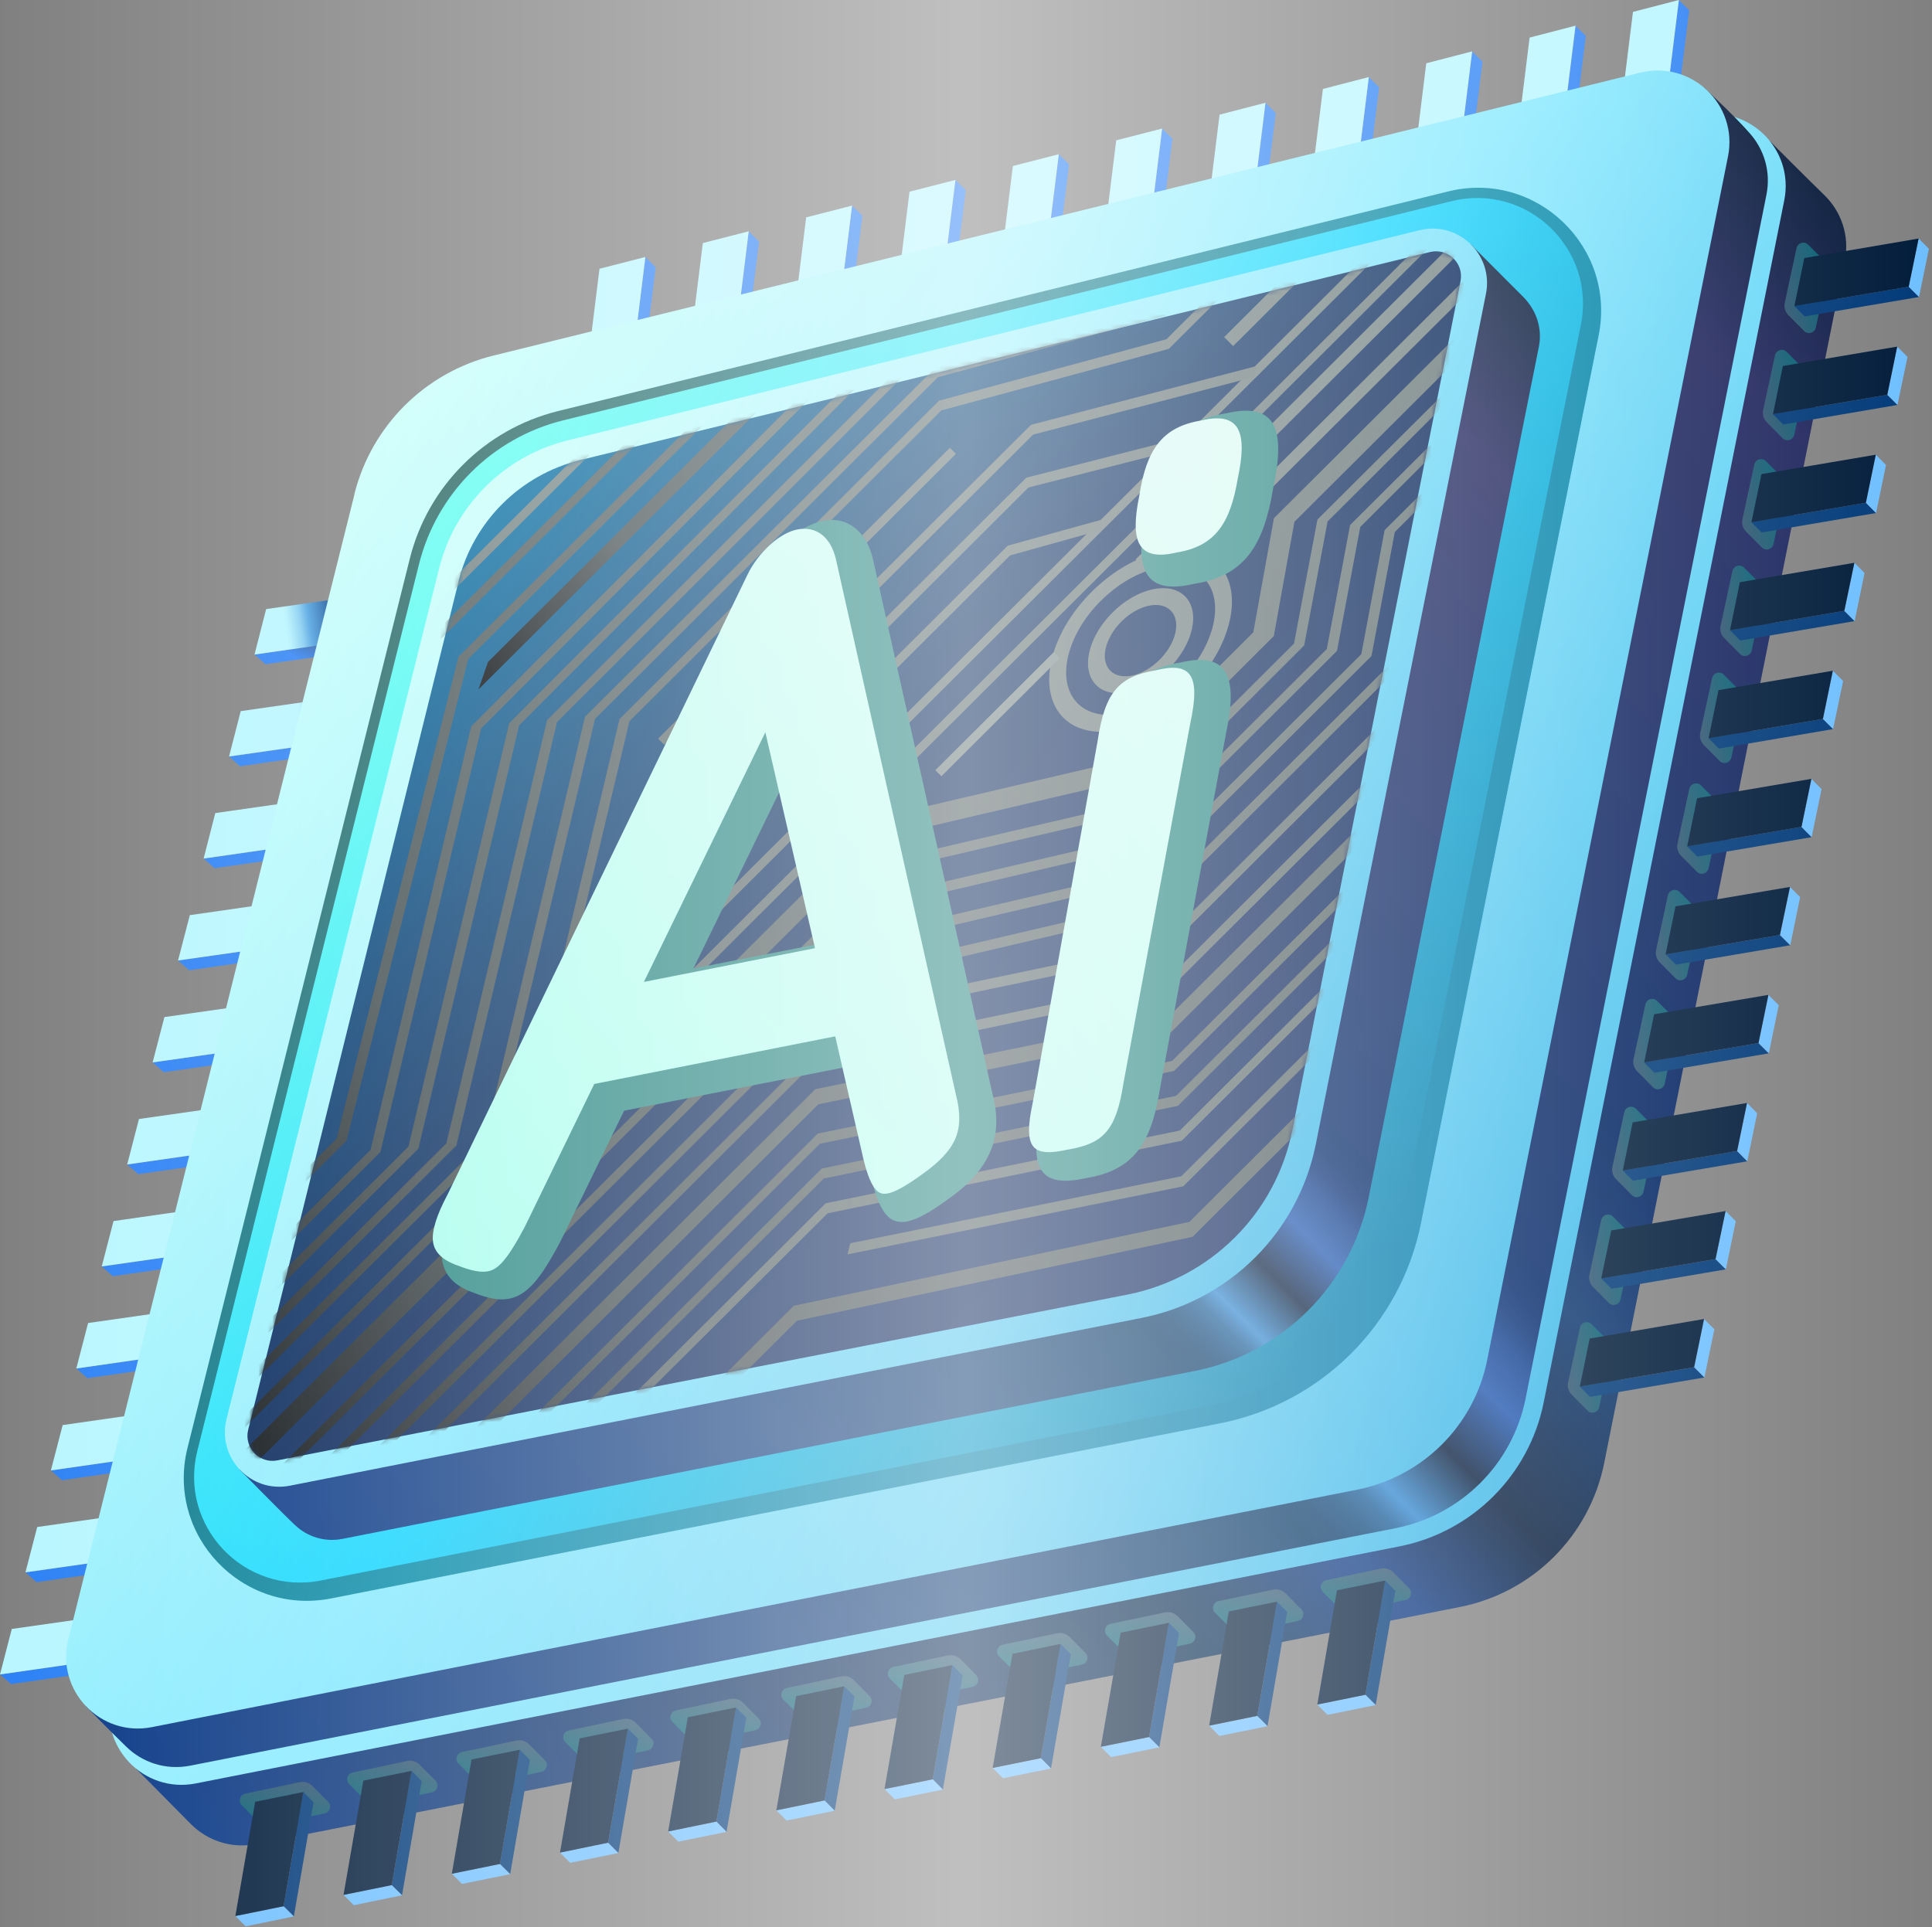 <?xml version='1.0' encoding='utf-8'?>
<svg xmlns="http://www.w3.org/2000/svg" width="415" height="414" viewBox="0 0 415 414" fill="none">
<rect x="0" y="0" width="415" height="414" fill="#808080" stroke="none"/>
<defs><linearGradient id="gloss-gradient" x1="0%" y1="0%" x2="100%" y2="0%"><stop offset="0%" stop-color="white" stop-opacity="0" /><stop offset="50%" stop-color="white" stop-opacity="0.5" /><stop offset="100%" stop-color="white" stop-opacity="0" /><animateTransform attributeName="gradientTransform" type="translate" from="-1 0" to="1 0" dur="2s" repeatCount="indefinite" /></linearGradient></defs><path d="M359.679 27.763L362.842 2.213L360.628 0L357.465 25.55L359.679 27.763Z" fill="url(#paint0_linear_324_6172)" />
<path d="M337.48 33.281L340.643 7.731L338.429 5.518L335.266 31.068L337.48 33.281Z" fill="url(#paint1_linear_324_6172)" />
<path d="M315.281 38.8L318.444 13.25L316.23 11.037L313.066 36.587L315.281 38.8Z" fill="url(#paint2_linear_324_6172)" />
<path d="M293.081 44.316L296.245 18.766L294.03 16.553L290.867 42.103L293.081 44.316Z" fill="url(#paint3_linear_324_6172)" />
<path d="M270.882 49.837L274.045 24.287L271.831 22.074L268.668 47.624L270.882 49.837Z" fill="url(#paint4_linear_324_6172)" />
<path d="M248.683 55.353L251.846 29.803L249.632 27.619L246.469 53.141L248.683 55.353Z" fill="url(#paint5_linear_324_6172)" />
<path d="M226.484 60.873L229.647 35.323L227.433 33.139L224.27 58.689L226.484 60.873Z" fill="url(#paint6_linear_324_6172)" />
<path d="M204.285 66.391L207.448 40.84L205.233 38.656L202.07 64.206L204.285 66.391Z" fill="url(#paint7_linear_324_6172)" />
<path d="M182.081 71.906L185.245 46.356L183.03 44.172L179.867 69.722L182.081 71.906Z" fill="url(#paint8_linear_324_6172)" />
<path d="M159.882 77.428L163.045 51.906L160.831 49.693L157.668 75.243L159.882 77.428Z" fill="url(#paint9_linear_324_6172)" />
<path d="M137.687 82.972L140.85 57.422L138.636 55.209L135.473 80.759L137.687 82.972Z" fill="url(#paint10_linear_324_6172)" />
<path d="M357.465 25.55L360.628 0L350.765 2.558L347.602 28.108L357.465 25.55Z" fill="url(#paint11_linear_324_6172)" />
<path d="M335.266 31.068L338.429 5.518L328.565 8.075L325.402 33.626L335.266 31.068Z" fill="url(#paint12_linear_324_6172)" />
<path d="M313.066 36.587L316.229 11.037L306.366 13.595L303.203 39.145L313.066 36.587Z" fill="url(#paint13_linear_324_6172)" />
<path d="M290.867 42.103L294.03 16.553L284.167 19.111L281.004 44.661L290.867 42.103Z" fill="url(#paint14_linear_324_6172)" />
<path d="M268.668 47.624L271.831 22.074L261.968 24.632L258.805 50.182L268.668 47.624Z" fill="url(#paint15_linear_324_6172)" />
<path d="M246.469 53.141L249.632 27.619L239.769 30.148L236.605 55.698L246.469 53.141Z" fill="url(#paint16_linear_324_6172)" />
<path d="M224.269 58.689L227.433 33.139L217.569 35.668L214.406 61.218L224.269 58.689Z" fill="url(#paint17_linear_324_6172)" />
<path d="M202.07 64.206L205.233 38.656L195.37 41.185L192.207 66.736L202.07 64.206Z" fill="url(#paint18_linear_324_6172)" />
<path d="M179.867 69.722L183.03 44.172L173.167 46.701L170.004 72.251L179.867 69.722Z" fill="url(#paint19_linear_324_6172)" />
<path d="M157.668 75.243L160.831 49.693L150.968 52.222L147.805 77.773L157.668 75.243Z" fill="url(#paint20_linear_324_6172)" />
<path d="M135.473 80.759L138.636 55.209L128.773 57.738L125.609 83.288L135.473 80.759Z" fill="url(#paint21_linear_324_6172)" />
<path d="M29.388 357.961L2.387 361.813L0 359.743L27.03 355.863L29.388 357.961Z" fill="url(#paint22_linear_324_6172)" />
<path d="M34.882 336.061L7.852 339.912L5.465 337.814L32.495 333.963L34.882 336.061Z" fill="url(#paint23_linear_324_6172)" />
<path d="M40.347 314.133L13.316 318.013L10.93 315.915L37.96 312.035L40.347 314.133Z" fill="url(#paint24_linear_324_6172)" />
<path d="M45.808 292.233L18.777 296.084L16.391 294.015L43.421 290.135L45.808 292.233Z" fill="url(#paint25_linear_324_6172)" />
<path d="M51.273 270.304L24.242 274.184L21.855 272.086L48.886 268.234L51.273 270.304Z" fill="url(#paint26_linear_324_6172)" />
<path d="M56.737 248.405L29.707 252.256L27.32 250.187L54.351 246.307L56.737 248.405Z" fill="url(#paint27_linear_324_6172)" />
<path d="M62.202 226.504L35.172 230.355L32.785 228.257L59.816 224.406L62.202 226.504Z" fill="url(#paint28_linear_324_6172)" />
<path d="M67.663 204.575L40.633 208.455L38.246 206.357L65.276 202.506L67.663 204.575Z" fill="url(#paint29_linear_324_6172)" />
<path d="M73.131 182.676L46.1 186.527L43.742 184.458L70.744 180.578L73.131 182.676Z" fill="url(#paint30_linear_324_6172)" />
<path d="M78.591 160.747L51.561 164.627L49.203 162.529L76.205 158.678L78.591 160.747Z" fill="url(#paint31_linear_324_6172)" />
<path d="M84.056 138.846L57.026 142.697L54.668 140.628L81.698 136.748L84.056 138.846Z" fill="url(#paint32_linear_324_6172)" />
<path d="M27.03 355.864L0 359.744L2.531 349.972L29.561 346.121L27.03 355.864Z" fill="url(#paint33_linear_324_6172)" />
<path d="M32.495 333.962L5.465 337.813L7.995 328.07L35.026 324.219L32.495 333.962Z" fill="url(#paint34_linear_324_6172)" />
<path d="M37.96 312.032L10.93 315.912L13.46 306.169L40.491 302.289L37.96 312.032Z" fill="url(#paint35_linear_324_6172)" />
<path d="M43.421 290.134L16.391 294.014L18.921 284.242L45.952 280.391L43.421 290.134Z" fill="url(#paint36_linear_324_6172)" />
<path d="M48.886 268.233L21.855 272.084L24.386 262.341L51.416 258.461L48.886 268.233Z" fill="url(#paint37_linear_324_6172)" />
<path d="M54.351 246.303L27.32 250.183L29.851 240.412L56.881 236.561L54.351 246.303Z" fill="url(#paint38_linear_324_6172)" />
<path d="M59.816 224.405L32.785 228.256L35.316 218.513L62.346 214.662L59.816 224.405Z" fill="url(#paint39_linear_324_6172)" />
<path d="M65.276 202.504L38.246 206.355L40.777 196.612L67.807 192.732L65.276 202.504Z" fill="url(#paint40_linear_324_6172)" />
<path d="M70.744 180.575L43.742 184.455L46.244 174.683L73.274 170.832L70.744 180.575Z" fill="url(#paint41_linear_324_6172)" />
<path d="M76.205 158.676L49.203 162.527L51.705 152.784L78.735 148.904L76.205 158.676Z" fill="url(#paint42_linear_324_6172)" />
<path d="M81.698 136.747L54.668 140.627L57.17 130.855L84.2 127.004L81.698 136.747Z" fill="url(#paint43_linear_324_6172)" />
<path d="M98.895 129.189L29.191 379.947C29.191 379.947 37.358 388.196 40.953 391.846C44.432 395.352 49.55 397.249 55.014 396.186L313.557 345.258C329.201 342.183 341.451 329.968 344.585 314.333L396.259 56.073C397.381 50.526 395.425 45.353 391.831 41.876C388.179 38.34 380.07 30.207 380.07 30.207L129.003 99.212C114.194 102.862 102.605 114.416 98.895 129.217V129.189Z" fill="url(#paint44_linear_324_6172)" />
<path d="M85.898 116.169L23.929 364.141C21.169 375.177 30.831 385.351 42.017 383.167L300.56 332.239C316.203 329.164 328.453 316.949 331.588 301.314L383.262 43.054C385.505 31.874 375.354 22.189 364.283 24.919L116.005 86.165C101.196 89.815 89.608 101.368 85.898 116.169Z" fill="url(#paint45_linear_324_6172)" />
<path d="M84.398 114.442L18.461 366.581C18.461 366.581 23.407 371.668 27.145 375.289C30.567 378.623 35.542 380.376 40.862 379.341L299.75 328.327C313.84 325.54 324.883 314.561 327.701 300.478L379.432 41.873C380.439 36.843 378.915 32.13 375.924 28.71C372.33 24.6 366.09 18.881 366.09 18.881L114.275 84.667C99.581 88.289 88.079 99.756 84.398 114.442Z" fill="url(#paint46_linear_324_6172)" />
<path d="M76.149 106.166L14.669 352.211C11.937 363.161 21.541 373.249 32.612 371.065L291.501 320.051C305.591 317.263 316.633 306.284 319.451 292.201L371.183 33.596C373.397 22.503 363.333 12.903 352.348 15.605L105.997 76.391C91.303 80.012 79.801 91.479 76.12 106.166H76.149Z" fill="url(#paint47_linear_324_6172)" />
<path style="mix-blend-mode:screen" d="M88.022 120.049L40.287 311.028C35.572 329.853 52.048 347.155 71.114 343.419L262.052 305.798C283.849 301.515 300.901 284.501 305.243 262.745L343.402 72.024C347.198 52.998 329.916 36.472 311.081 41.128L119.855 88.32C104.183 92.2 91.933 104.386 88.022 120.049Z" fill="url(#paint48_linear_324_6172)" />
<path d="M90.007 121.198L42.388 311.717C38.333 327.898 52.51 342.786 68.9 339.567L259.436 302.032C280.658 297.865 297.25 281.31 301.506 260.1L339.579 69.782C342.857 53.429 327.99 39.202 311.772 43.226L121.006 90.302C105.737 94.067 93.832 105.966 90.007 121.198Z" fill="url(#paint49_linear_324_6172)" />
<path d="M105.709 133.529L51.504 315.771C51.504 315.771 60.447 324.91 63.38 327.669C65.968 330.112 69.678 331.405 73.646 330.601L256.561 294.56C275.454 290.853 290.234 276.109 294.001 257.227L330.55 74.525C331.384 70.329 329.86 66.478 327.186 63.776C324.483 61.074 315.942 52.51 315.942 52.51L133.285 105.995C119.713 109.358 109.073 119.934 105.68 133.5L105.709 133.529Z" fill="url(#paint50_linear_324_6172)" />
<path d="M94.321 122.118L48.657 304.877C46.586 313.183 53.862 320.857 62.287 319.19L245.203 283.149C264.095 279.442 278.876 264.698 282.643 245.816L319.191 63.114C320.859 54.693 313.239 47.393 304.9 49.462L121.927 94.613C108.354 97.976 97.714 108.552 94.321 122.118Z" fill="url(#paint51_linear_324_6172)" />
<path d="M98.516 124.874L53.312 307.174C52.363 310.996 55.698 314.503 59.552 313.755L242.122 278.146C260.037 274.64 274.07 260.672 277.607 242.767L313.724 60.41C314.5 56.559 310.992 53.225 307.168 54.145L124.655 98.836C111.772 101.997 101.679 112.027 98.487 124.903L98.516 124.874Z" fill="url(#paint52_linear_324_6172)" />
<path style="mix-blend-mode:multiply" d="M345.959 290.969L343.515 302.321C343.256 303.471 341.847 303.902 341.013 303.069L337.62 299.648C336.93 298.959 336.614 297.953 336.844 296.976L339.374 285.25C339.633 284.1 341.042 283.669 341.876 284.502L345.011 287.635C345.873 288.497 346.247 289.733 345.988 290.94L345.959 290.969Z" fill="url(#paint53_linear_324_6172)" />
<path style="mix-blend-mode:multiply" d="M350.534 267.83L348.089 279.183C347.831 280.332 346.422 280.763 345.588 279.93L342.194 276.51C341.504 275.82 341.188 274.814 341.418 273.837L343.949 262.111C344.207 260.961 345.616 260.53 346.45 261.364L349.585 264.496C350.447 265.359 350.821 266.594 350.562 267.802L350.534 267.83Z" fill="url(#paint54_linear_324_6172)" />
<path style="mix-blend-mode:multiply" d="M355.479 244.668L353.035 256.021C352.776 257.17 351.367 257.601 350.533 256.768L347.14 253.348C346.45 252.658 346.133 251.652 346.363 250.675L348.894 238.949C349.153 237.799 350.562 237.368 351.396 238.202L354.53 241.334C355.393 242.196 355.767 243.432 355.508 244.639L355.479 244.668Z" fill="url(#paint55_linear_324_6172)" />
<path style="mix-blend-mode:multiply" d="M360.022 221.5L357.578 232.853C357.319 234.002 355.91 234.433 355.076 233.6L351.683 230.18C350.993 229.49 350.676 228.484 350.906 227.507L353.437 215.781C353.696 214.631 355.105 214.2 355.939 215.034L359.073 218.166C359.936 219.028 360.31 220.264 360.051 221.471L360.022 221.5Z" fill="url(#paint56_linear_324_6172)" />
<path style="mix-blend-mode:multiply" d="M364.854 198.078L362.41 209.431C362.151 210.58 360.742 211.011 359.908 210.178L356.515 206.758C355.825 206.068 355.508 205.062 355.738 204.085L358.269 192.359C358.528 191.209 359.937 190.778 360.771 191.612L363.905 194.744C364.768 195.607 365.142 196.842 364.883 198.05L364.854 198.078Z" fill="url(#paint57_linear_324_6172)" />
<path style="mix-blend-mode:multiply" d="M369.456 175.199L367.011 186.552C366.753 187.701 365.343 188.132 364.51 187.299L361.116 183.879C360.426 183.189 360.11 182.183 360.34 181.206L362.87 169.48C363.129 168.33 364.538 167.899 365.372 168.733L368.507 171.865C369.369 172.728 369.743 173.964 369.484 175.171L369.456 175.199Z" fill="url(#paint58_linear_324_6172)" />
<path style="mix-blend-mode:multiply" d="M374.342 151.404L371.898 162.757C371.639 163.906 370.23 164.338 369.396 163.504L366.003 160.084C365.313 159.394 364.997 158.388 365.227 157.411L367.757 145.685C368.016 144.536 369.425 144.104 370.259 144.938L373.393 148.071C374.256 148.933 374.63 150.169 374.371 151.376L374.342 151.404Z" fill="url(#paint59_linear_324_6172)" />
<path style="mix-blend-mode:multiply" d="M378.713 128.414L376.269 139.767C376.01 140.916 374.601 141.347 373.767 140.514L370.374 137.094C369.684 136.404 369.368 135.398 369.598 134.421L372.128 122.695C372.387 121.545 373.796 121.114 374.63 121.948L377.764 125.08C378.627 125.943 379.001 127.178 378.742 128.385L378.713 128.414Z" fill="url(#paint60_linear_324_6172)" />
<path style="mix-blend-mode:multiply" d="M383.401 105.533L380.957 116.886C380.698 118.035 379.289 118.466 378.455 117.633L375.062 114.213C374.372 113.523 374.055 112.517 374.285 111.54L376.816 99.814C377.075 98.664 378.484 98.233 379.318 99.067L382.452 102.199C383.315 103.062 383.688 104.298 383.43 105.505L383.401 105.533Z" fill="url(#paint61_linear_324_6172)" />
<path style="mix-blend-mode:multiply" d="M387.858 82.055L385.414 93.407C385.155 94.557 383.746 94.988 382.912 94.155L379.519 90.735C378.829 90.045 378.512 89.039 378.742 88.062L381.273 76.336C381.532 75.186 382.941 74.755 383.775 75.588L386.909 78.721C387.772 79.583 388.145 80.819 387.887 82.026L387.858 82.055Z" fill="url(#paint62_linear_324_6172)" />
<path style="mix-blend-mode:multiply" d="M392.487 59.033L390.043 70.386C389.784 71.535 388.375 71.966 387.541 71.133L384.148 67.713C383.457 67.023 383.141 66.017 383.371 65.04L385.902 53.314C386.161 52.164 387.57 51.733 388.403 52.567L391.538 55.7C392.401 56.562 392.774 57.797 392.516 59.005L392.487 59.033Z" fill="url(#paint63_linear_324_6172)" />
<path d="M366.119 295.942L341.533 300.109L339.348 297.896L363.905 293.729L366.119 295.942Z" fill="url(#paint64_linear_324_6172)" />
<path d="M370.717 272.717L346.159 276.884L343.945 274.671L368.532 270.504L370.717 272.717Z" fill="url(#paint65_linear_324_6172)" />
<path d="M375.321 249.496L350.764 253.664L348.578 251.479L373.136 247.283L375.321 249.496Z" fill="url(#paint66_linear_324_6172)" />
<path d="M379.947 226.305L355.361 230.472L353.176 228.259L377.733 224.092L379.947 226.305Z" fill="url(#paint67_linear_324_6172)" />
<path d="M384.549 203.08L359.992 207.248L357.777 205.035L382.335 200.867L384.549 203.08Z" fill="url(#paint68_linear_324_6172)" />
<path d="M389.153 179.858L364.596 184.025L362.41 181.841L386.968 177.645L389.153 179.858Z" fill="url(#paint69_linear_324_6172)" />
<path d="M393.755 156.637L369.197 160.833L367.012 158.62L391.569 154.453L393.755 156.637Z" fill="url(#paint70_linear_324_6172)" />
<path d="M398.381 133.442L373.824 137.609L371.609 135.396L396.167 131.229L398.381 133.442Z" fill="url(#paint71_linear_324_6172)" />
<path d="M402.983 110.221L378.425 114.388L376.211 112.204L400.797 108.008L402.983 110.221Z" fill="url(#paint72_linear_324_6172)" />
<path d="M407.583 86.999L383.025 91.195L380.84 88.982L405.397 84.814L407.583 86.999Z" fill="url(#paint73_linear_324_6172)" />
<path d="M412.213 63.805L387.656 67.972L385.441 65.759L409.999 61.592L412.213 63.805Z" fill="url(#paint74_linear_324_6172)" />
<path d="M370.718 272.718L368.504 270.505L370.661 260.188L372.846 262.372L370.718 272.718Z" fill="url(#paint75_linear_324_6172)" />
<path d="M366.12 295.938L363.906 293.725L366.034 283.379L368.248 285.592L366.12 295.938Z" fill="url(#paint76_linear_324_6172)" />
<path d="M375.322 249.498L373.137 247.285L375.265 236.967L377.45 239.18L375.322 249.498Z" fill="url(#paint77_linear_324_6172)" />
<path d="M379.949 226.302L377.734 224.089L379.862 213.742L382.076 215.955L379.949 226.302Z" fill="url(#paint78_linear_324_6172)" />
<path d="M384.55 203.082L382.336 200.869L384.493 190.551L386.678 192.735L384.55 203.082Z" fill="url(#paint79_linear_324_6172)" />
<path d="M389.15 179.859L386.965 177.646L389.093 167.328L391.278 169.541L389.15 179.859Z" fill="url(#paint80_linear_324_6172)" />
<path d="M393.752 156.634L391.566 154.45L393.694 144.104L395.909 146.317L393.752 156.634Z" fill="url(#paint81_linear_324_6172)" />
<path d="M398.382 133.443L396.168 131.23L398.325 120.912L400.51 123.096L398.382 133.443Z" fill="url(#paint82_linear_324_6172)" />
<path d="M402.986 110.222L400.801 108.009L402.929 97.691L405.114 99.904L402.986 110.222Z" fill="url(#paint83_linear_324_6172)" />
<path d="M407.584 86.998L405.398 84.813L407.526 74.467L409.741 76.68L407.584 86.998Z" fill="url(#paint84_linear_324_6172)" />
<path d="M412.214 63.806L410 61.593L412.128 51.246L414.342 53.459L412.214 63.806Z" fill="url(#paint85_linear_324_6172)" />
<path d="M363.905 293.725L339.348 297.893L341.476 287.575L366.033 283.379L363.905 293.725Z" fill="url(#paint86_linear_324_6172)" />
<path d="M368.503 270.505L343.945 274.673L346.102 264.355L370.659 260.188L368.503 270.505Z" fill="url(#paint87_linear_324_6172)" />
<path d="M373.136 247.285L348.578 251.481L350.706 241.134L375.263 236.967L373.136 247.285Z" fill="url(#paint88_linear_324_6172)" />
<path d="M377.733 224.089L353.176 228.256L355.304 217.91L379.861 213.742L377.733 224.089Z" fill="url(#paint89_linear_324_6172)" />
<path d="M382.335 200.869L357.777 205.036L359.905 194.718L384.491 190.551L382.335 200.869Z" fill="url(#paint90_linear_324_6172)" />
<path d="M386.968 177.646L362.41 181.842L364.538 171.495L389.096 167.328L386.968 177.646Z" fill="url(#paint91_linear_324_6172)" />
<path d="M391.569 154.45L367.012 158.617L369.14 148.271L393.697 144.104L391.569 154.45Z" fill="url(#paint92_linear_324_6172)" />
<path d="M396.167 131.23L371.609 135.397L373.737 125.079L398.324 120.912L396.167 131.23Z" fill="url(#paint93_linear_324_6172)" />
<path d="M400.797 108.009L376.211 112.205L378.368 101.859L402.925 97.691L400.797 108.009Z" fill="url(#paint94_linear_324_6172)" />
<path d="M405.397 84.813L380.84 88.981L382.968 78.634L407.525 74.467L405.397 84.813Z" fill="url(#paint95_linear_324_6172)" />
<path d="M409.999 61.593L385.441 65.76L387.569 55.442L412.127 51.246L409.999 61.593Z" fill="url(#paint96_linear_324_6172)" />
<path style="mix-blend-mode:multiply" d="M290.579 346.148L301.937 343.734C303.087 343.476 303.519 342.067 302.685 341.234L299.292 337.814C298.602 337.124 297.595 336.808 296.617 337.009L284.885 339.481C283.735 339.739 283.303 341.148 284.137 341.981L287.272 345.114C288.134 345.976 289.371 346.35 290.579 346.091V346.148Z" fill="url(#paint97_linear_324_6172)" />
<path style="mix-blend-mode:multiply" d="M267.43 350.662L278.789 348.248C279.939 347.989 280.37 346.581 279.536 345.747L276.143 342.327C275.453 341.638 274.447 341.321 273.469 341.523L261.737 343.994C260.586 344.253 260.155 345.661 260.989 346.495L264.123 349.627C264.986 350.49 266.222 350.863 267.43 350.605V350.662Z" fill="url(#paint98_linear_324_6172)" />
<path style="mix-blend-mode:multiply" d="M244.227 355.547L255.586 353.133C256.736 352.874 257.167 351.466 256.333 350.632L252.94 347.212C252.25 346.522 251.243 346.206 250.266 346.407L238.533 348.879C237.383 349.138 236.952 350.546 237.786 351.379L240.92 354.512C241.783 355.374 243.019 355.748 244.227 355.489V355.547Z" fill="url(#paint99_linear_324_6172)" />
<path style="mix-blend-mode:multiply" d="M221.047 360.031L232.406 357.617C233.556 357.358 233.988 355.95 233.154 355.117L229.76 351.697C229.07 351.007 228.064 350.691 227.086 350.892L215.354 353.363C214.204 353.622 213.772 355.03 214.606 355.864L217.74 358.997C218.603 359.859 219.84 360.232 221.047 359.974V360.031Z" fill="url(#paint100_linear_324_6172)" />
<path style="mix-blend-mode:multiply" d="M197.586 364.801L208.945 362.387C210.095 362.128 210.527 360.72 209.693 359.886L206.299 356.466C205.609 355.776 204.603 355.46 203.625 355.661L191.893 358.133C190.743 358.392 190.311 359.8 191.145 360.633L194.28 363.766C195.142 364.628 196.379 365.002 197.586 364.743V364.801Z" fill="url(#paint101_linear_324_6172)" />
<path style="mix-blend-mode:multiply" d="M174.696 369.312L186.054 366.898C187.205 366.64 187.636 365.231 186.802 364.398L183.409 360.978C182.719 360.288 181.712 359.972 180.735 360.173L169.002 362.645C167.852 362.903 167.421 364.312 168.255 365.145L171.389 368.278C172.252 369.14 173.488 369.514 174.696 369.255V369.312Z" fill="url(#paint102_linear_324_6172)" />
<path style="mix-blend-mode:multiply" d="M150.883 374.141L162.242 371.726C163.392 371.468 163.823 370.059 162.99 369.226L159.596 365.806C158.906 365.116 157.9 364.8 156.922 365.001L145.19 367.473C144.039 367.732 143.608 369.14 144.442 369.973L147.576 373.106C148.439 373.968 149.676 374.342 150.883 374.083V374.141Z" fill="url(#paint103_linear_324_6172)" />
<path style="mix-blend-mode:multiply" d="M127.852 378.451L139.211 376.037C140.361 375.778 140.792 374.37 139.958 373.537L136.565 370.116C135.875 369.427 134.868 369.111 133.891 369.312L122.158 371.783C121.008 372.042 120.577 373.45 121.411 374.284L124.545 377.416C125.408 378.279 126.644 378.652 127.852 378.394V378.451Z" fill="url(#paint104_linear_324_6172)" />
<path style="mix-blend-mode:multiply" d="M104.93 383.082L116.289 380.668C117.439 380.409 117.87 379.001 117.036 378.167L113.643 374.747C112.953 374.058 111.947 373.741 110.969 373.943L99.237 376.414C98.086 376.673 97.655 378.081 98.489 378.915L101.623 382.047C102.486 382.91 103.722 383.283 104.93 383.025V383.082Z" fill="url(#paint105_linear_324_6172)" />
<path style="mix-blend-mode:multiply" d="M81.442 387.477L92.8 385.062C93.951 384.804 94.382 383.395 93.548 382.562L90.155 379.142C89.465 378.452 88.458 378.136 87.481 378.337L75.748 380.809C74.598 381.067 74.167 382.476 75.001 383.309L78.135 386.442C78.998 387.304 80.234 387.678 81.442 387.419V387.477Z" fill="url(#paint106_linear_324_6172)" />
<path style="mix-blend-mode:multiply" d="M58.376 392.019L69.734 389.605C70.884 389.347 71.316 387.938 70.482 387.105L67.088 383.685C66.398 382.995 65.392 382.679 64.414 382.88L52.682 385.352C51.532 385.61 51.1 387.019 51.934 387.852L55.069 390.985C55.931 391.847 57.168 392.221 58.376 391.962V392.019Z" fill="url(#paint107_linear_324_6172)" />
<path d="M295.499 366.324L299.726 341.779L297.541 339.566L293.285 364.111L295.499 366.324Z" fill="url(#paint108_linear_324_6172)" />
<path d="M272.265 370.863L276.492 346.318L274.307 344.105L270.051 368.65L272.265 370.863Z" fill="url(#paint109_linear_324_6172)" />
<path d="M249.031 375.406L253.258 350.861L251.072 348.648L246.816 373.193L249.031 375.406Z" fill="url(#paint110_linear_324_6172)" />
<path d="M225.764 379.945L230.019 355.401L227.805 353.188L223.578 377.732L225.764 379.945Z" fill="url(#paint111_linear_324_6172)" />
<path d="M202.529 384.488L206.785 359.943L204.571 357.73L200.344 382.275L202.529 384.488Z" fill="url(#paint112_linear_324_6172)" />
<path d="M179.295 389.027L183.551 364.483L181.336 362.299L177.109 386.814L179.295 389.027Z" fill="url(#paint113_linear_324_6172)" />
<path d="M156.06 393.57L160.316 369.026L158.102 366.842L153.875 391.357L156.06 393.57Z" fill="url(#paint114_linear_324_6172)" />
<path d="M132.827 398.109L137.055 373.565L134.869 371.381L130.613 395.896L132.827 398.109Z" fill="url(#paint115_linear_324_6172)" />
<path d="M109.589 402.652L113.816 378.108L111.631 375.924L107.375 400.468L109.589 402.652Z" fill="url(#paint116_linear_324_6172)" />
<path d="M86.355 407.191L90.582 382.676L88.397 380.463L84.141 405.007L86.355 407.191Z" fill="url(#paint117_linear_324_6172)" />
<path d="M63.12 411.734L67.347 387.219L65.162 385.006L60.906 409.55L63.12 411.734Z" fill="url(#paint118_linear_324_6172)" />
<path d="M272.264 370.865L270.05 368.652L259.727 370.75L261.912 372.963L272.264 370.865Z" fill="url(#paint119_linear_324_6172)" />
<path d="M295.498 366.324L293.284 364.111L282.961 366.209L285.146 368.422L295.498 366.324Z" fill="url(#paint120_linear_324_6172)" />
<path d="M249.031 375.404L246.817 373.191L236.465 375.289L238.679 377.502L249.031 375.404Z" fill="url(#paint121_linear_324_6172)" />
<path d="M225.764 379.947L223.579 377.734L213.227 379.832L215.441 382.045L225.764 379.947Z" fill="url(#paint122_linear_324_6172)" />
<path d="M202.53 384.486L200.344 382.273L189.992 384.371L192.206 386.584L202.53 384.486Z" fill="url(#paint123_linear_324_6172)" />
<path d="M179.295 389.029L177.11 386.816L166.758 388.943L168.943 391.127L179.295 389.029Z" fill="url(#paint124_linear_324_6172)" />
<path d="M156.061 393.568L153.876 391.355L143.523 393.482L145.709 395.667L156.061 393.568Z" fill="url(#paint125_linear_324_6172)" />
<path d="M132.827 398.111L130.612 395.898L120.289 398.025L122.474 400.209L132.827 398.111Z" fill="url(#paint126_linear_324_6172)" />
<path d="M109.592 402.651L107.378 400.467L97.055 402.565L99.24 404.749L109.592 402.651Z" fill="url(#paint127_linear_324_6172)" />
<path d="M86.355 407.194L84.141 405.01L73.789 407.108L76.003 409.321L86.355 407.194Z" fill="url(#paint128_linear_324_6172)" />
<path d="M63.121 411.733L60.907 409.549L50.555 411.647L52.769 413.86L63.121 411.733Z" fill="url(#paint129_linear_324_6172)" />
<path d="M293.284 364.111L297.54 339.566L287.188 341.664L282.961 366.209L293.284 364.111Z" fill="url(#paint130_linear_324_6172)" />
<path d="M270.05 368.65L274.306 344.105L263.954 346.203L259.727 370.748L270.05 368.65Z" fill="url(#paint131_linear_324_6172)" />
<path d="M246.817 373.193L251.073 348.648L240.721 350.775L236.465 375.291L246.817 373.193Z" fill="url(#paint132_linear_324_6172)" />
<path d="M223.579 377.732L227.806 353.188L217.482 355.314L213.227 379.83L223.579 377.732Z" fill="url(#paint133_linear_324_6172)" />
<path d="M200.344 382.275L204.571 357.731L194.248 359.857L189.992 384.373L200.344 382.275Z" fill="url(#paint134_linear_324_6172)" />
<path d="M177.11 386.814L181.337 362.299L171.014 364.397L166.758 388.941L177.11 386.814Z" fill="url(#paint135_linear_324_6172)" />
<path d="M153.876 391.357L158.103 366.842L147.751 368.94L143.523 393.484L153.876 391.357Z" fill="url(#paint136_linear_324_6172)" />
<path d="M130.612 395.896L134.868 371.381L124.516 373.479L120.289 398.023L130.612 395.896Z" fill="url(#paint137_linear_324_6172)" />
<path d="M107.378 400.468L111.634 375.924L101.282 378.022L97.055 402.566L107.378 400.468Z" fill="url(#paint138_linear_324_6172)" />
<path d="M84.141 405.007L88.397 380.463L78.045 382.561L73.789 407.105L84.141 405.007Z" fill="url(#paint139_linear_324_6172)" />
<path d="M60.907 409.55L65.163 385.006L54.81 387.104L50.555 411.648L60.907 409.55Z" fill="url(#paint140_linear_324_6172)" />
<mask id="mask0_324_6172" style="mask-type:luminance" maskUnits="userSpaceOnUse" x="53" y="53" width="261" height="261">
<path d="M98.516 124.87L53.312 307.17C52.363 310.992 55.698 314.499 59.552 313.751L242.122 278.142C260.037 274.636 274.07 260.668 277.607 242.763L313.724 60.406C314.5 56.555 310.992 53.221 307.168 54.141L124.655 98.832C111.772 101.993 101.679 112.023 98.487 124.899L98.516 124.87Z" fill="white" />
</mask>
<g mask="url(#mask0_324_6172)">
<g style="mix-blend-mode:color-dodge">
<path d="M61.048 237.939L10.927 287.89L9.633 286.597L58.949 237.451L83.334 146.028L223.605 6.206L272.432 -6.985L320.023 -54.435L321.317 -53.142L272.95 -4.916L224.093 8.304L85.433 146.516L61.048 237.939Z" fill="url(#paint141_linear_324_6172)" />
<path d="M74.418 245.096L22.802 296.541L21.508 295.248L72.319 244.608L98.487 141.085L227.342 12.789L276.198 -0.432L326.808 -50.871L328.102 -49.578L276.687 1.666L227.859 14.858L100.586 141.574L74.418 245.096Z" fill="url(#paint142_linear_324_6172)" />
<path d="M81.725 247.478L19.814 309.184L18.52 307.891L79.597 247.019L101.221 156.056L198.531 58.396L247.387 45.176L301.016 -8.281L302.31 -6.988L247.876 47.245L199.048 60.465L103.349 156.516L81.725 247.478Z" fill="url(#paint143_linear_324_6172)" />
<path d="M89.864 246.789L23.524 312.92L22.23 311.627L87.736 246.329L109.389 155.366L199.337 65.237L248.193 52.016L304.842 -4.43L306.136 -3.136L248.682 54.114L199.855 67.306L111.517 155.826L89.864 246.789Z" fill="url(#paint144_linear_324_6172)" />
<path d="M98.031 246.101L27.263 316.658L25.969 315.336L95.874 245.641L117.527 154.678L117.959 154.276L200.171 72.107L248.999 58.887L308.667 -0.605L309.961 0.717L249.516 60.956L200.66 74.177L119.655 155.138L98.031 246.101Z" fill="url(#paint145_linear_324_6172)" />
<path d="M106.166 245.438L30.97 320.364L29.676 319.071L104.038 244.979L125.663 153.987L200.974 78.946L249.83 65.725L312.518 3.244L313.812 4.537L250.319 67.823L201.492 81.015L127.819 154.447L106.166 245.438Z" fill="url(#paint146_linear_324_6172)" />
<path d="M113.587 245.929L34.911 324.333L33.617 323.01L111.43 245.469L133.083 154.478L201.724 86.076L250.551 72.884L316.459 7.184L317.753 8.506L251.068 74.953L202.212 88.174L135.211 154.937L113.587 245.929Z" fill="url(#paint147_linear_324_6172)" />
<path d="M273.614 136.656L242.673 167.494L189.935 179.823L39.916 329.33L37.328 326.744L189.015 175.57L241.753 163.24L269.215 135.851L273.643 111.335L373.627 11.664L376.215 14.251L278.043 112.111L273.614 136.656Z" fill="url(#paint148_linear_324_6172)" />
<path d="M280.142 138.669L244.197 174.537L191.459 186.838L44.2 333.614L42.906 332.321L190.999 184.711L243.737 172.41L277.956 138.267L282.988 111.624L378.429 16.494L379.723 17.787L285.174 112.027L280.142 138.669Z" fill="url(#paint149_linear_324_6172)" />
<path d="M287.185 139.848L245.116 181.78L192.378 194.11L48.282 337.725L46.988 336.432L191.917 191.983L244.656 179.654L285 139.446L290.003 112.804L382.511 20.576L383.805 21.869L292.189 113.206L287.185 139.848Z" fill="url(#paint150_linear_324_6172)" />
<path d="M294.602 140.941L246.35 189.053L193.612 201.382L52.536 341.98L51.242 340.686L193.152 199.255L245.89 186.926L292.417 140.539L297.42 113.897L386.765 24.859L388.059 26.153L299.606 114.299L294.602 140.941Z" fill="url(#paint151_linear_324_6172)" />
<path d="M301.477 142.405L247.79 195.92L195.052 208.249L56.679 346.145L55.414 344.852L194.592 206.122L247.33 193.793L299.292 142.003L304.295 115.361L390.937 28.996L392.231 30.289L306.481 115.763L301.477 142.405Z" fill="url(#paint152_linear_324_6172)" />
<path d="M359.362 114.326L251.557 221.757L175.785 237.248L61.596 351.06L59.641 349.105L175.153 234L250.924 218.538L357.436 112.4L359.362 114.326Z" fill="url(#paint153_linear_324_6172)" />
<path d="M400.682 121.656L256.156 265.731L171.182 283.751L115.051 339.708L102.916 342.18L77.755 367.27L75.828 365.316L102.283 338.932L114.418 336.461L170.521 280.532L255.494 262.512L397.145 121.311L397.778 108.809L434.24 72.424L436.196 74.378L401.315 109.154L400.682 121.656Z" fill="url(#paint154_linear_324_6172)" />
<path d="M255.494 148.152C246.35 157.263 234.186 159.965 228.406 154.188C222.627 148.382 225.358 136.254 234.503 127.143C243.647 118.033 255.782 115.331 261.591 121.108C267.371 126.913 264.639 139.042 255.494 148.152ZM236.458 129.069C229.01 136.513 226.767 146.399 231.483 151.113C236.199 155.826 246.091 153.642 253.568 146.198C261.016 138.754 263.258 128.868 258.543 124.154C253.827 119.441 243.935 121.625 236.487 129.069H236.458Z" fill="url(#paint155_linear_324_6172)" />
<path d="M251.041 143.699C245.779 148.958 238.763 150.51 235.456 147.176C232.12 143.842 233.702 136.858 238.964 131.599C244.226 126.339 251.214 124.787 254.55 128.121C257.885 131.455 256.304 138.439 251.041 143.699ZM240.891 133.525C237.325 137.088 236.232 141.83 238.504 144.101C240.776 146.371 245.52 145.308 249.086 141.744C252.652 138.18 253.744 133.438 251.473 131.168C249.201 128.897 244.456 129.961 240.891 133.525Z" fill="url(#paint156_linear_324_6172)" />
<path d="M301.637 33.865L262.949 72.424L264.878 74.357L303.566 35.798L301.637 33.865Z" fill="url(#paint157_linear_324_6172)" />
<path d="M349.412 114.614L250.923 212.79L185.59 226.413L186.165 224.057L250.492 210.635L348.118 113.32L349.412 114.614Z" fill="url(#paint158_linear_324_6172)" />
<path d="M345.126 109.727L249.801 204.742L195.309 216.123L195.855 213.767L249.398 202.587L343.832 108.434L345.126 109.727Z" fill="url(#paint159_linear_324_6172)" />
<path d="M127.767 93.995L93.641 128.008L94.94 129.31L129.066 95.297L127.767 93.995Z" fill="url(#paint160_linear_324_6172)" />
<path d="M422.339 60.496L252.191 230.093L176.103 245.728L65.997 355.458L64.703 354.165L175.672 243.543L251.76 227.937L421.045 59.203L422.339 60.496Z" fill="url(#paint161_linear_324_6172)" />
<path d="M426.507 64.691L253.023 237.593L176.935 253.199L70.165 359.653L68.871 358.359L176.533 251.043L252.621 235.437L425.213 63.369L426.507 64.691Z" fill="url(#paint162_linear_324_6172)" />
<path d="M430.675 68.83L253.856 245.066L177.768 260.672L74.564 363.533L73.269 362.24L177.365 258.516L253.453 242.882L429.381 67.537L430.675 68.83Z" fill="url(#paint163_linear_324_6172)" />
<path d="M226.346 140.118L200.914 165.465L202.214 166.767L227.645 141.42L226.346 140.118Z" fill="url(#paint164_linear_324_6172)" />
<path d="M322.269 42.116L243.938 120.188L245.663 121.917L323.995 43.846L322.269 42.116Z" fill="url(#paint165_linear_324_6172)" />
<path d="M333.504 41.273L255.172 119.344L256.898 121.074L335.23 43.002L333.504 41.273Z" fill="url(#paint166_linear_324_6172)" />
<path d="M395.302 33.402L311.086 117.338L312.385 118.64L396.602 34.704L395.302 33.402Z" fill="url(#paint167_linear_324_6172)" />
<path d="M388.953 120.536L254.174 254.868L182.055 269.496L182.63 267.111L253.743 252.712L387.659 119.242L388.953 120.536Z" fill="url(#paint168_linear_324_6172)" />
<path d="M335.869 24.369L124.169 235.352L122.875 234.058L333.712 23.909L341.361 -10.062L346.653 -15.35L347.947 -14.056L343.489 -9.631L335.869 24.369Z" fill="url(#paint169_linear_324_6172)" />
<path d="M334.323 14.142L124.82 222.947L126.12 224.25L335.622 15.444L334.323 14.142Z" fill="url(#paint170_linear_324_6172)" />
<path d="M236.46 113.896L216.963 119.328L131.099 204.917L129.805 203.623L216.475 117.23L236.92 111.568L236.46 113.896Z" fill="url(#paint171_linear_324_6172)" />
<path d="M252.879 96.594L220.931 104.728L135.066 190.316L133.801 189.023L220.442 102.63L254.69 93.893L252.879 96.594Z" fill="url(#paint172_linear_324_6172)" />
<path d="M269.502 80.959L221.911 93.375L136.047 178.963L134.781 177.67L221.451 91.277L269.962 78.631L269.502 80.959Z" fill="url(#paint173_linear_324_6172)" />
<path d="M204.045 96.206L141.352 158.691L142.651 159.994L205.345 97.508L204.045 96.206Z" fill="url(#paint174_linear_324_6172)" />
<path d="M185.418 61.877L104.815 142.235L102.773 148.126L186.28 64.866L198.818 60.756L199.192 57.336L185.418 61.877Z" fill="url(#paint175_linear_324_6172)" />
</g>
</g>
<g style="mix-blend-mode:color-dodge">
<path d="M256.532 125.426C267.2 123.759 271.428 117.379 273.469 104.963C276.144 92.404 274.274 86.253 263.347 88.811C252.449 90.564 248.078 96.916 246.122 109.763C243.592 122.207 245.691 127.984 256.503 125.426H256.532Z" fill="#258580" />
</g>
<path d="M252.736 118.699C261.018 117.377 264.267 112.434 265.878 102.806C267.948 93.092 266.51 88.321 258.056 90.333C249.631 91.712 246.238 96.598 244.714 106.571C242.729 116.228 244.34 120.711 252.736 118.699Z" fill="url(#paint176_linear_324_6172)" />
<g style="mix-blend-mode:color-dodge">
<path d="M253.627 142.325C243.275 143.963 239.02 150.286 237.208 162.098L223.491 239.495C221.133 250.877 223.175 255.389 233.355 253.09C243.333 251.48 247.186 245.79 249.027 234.667L263.376 157.442C265.849 145.802 264.008 139.853 253.656 142.325H253.627Z" fill="#258580" />
</g>
<path d="M229.447 246.967C221.884 248.634 219.641 247.024 221.855 236.822L235.802 159.022C237.355 148.503 240.546 145.313 248.224 144.019C255.816 142.122 257.944 144.939 255.672 155.429L241.265 233.028C239.713 243.001 236.837 245.702 229.475 246.967H229.447Z" fill="url(#paint177_linear_324_6172)" />
<g style="mix-blend-mode:color-dodge">
<path d="M187.518 120.164C186.166 114.329 182.198 110.823 176.792 111.915C171.759 112.835 165.749 118.238 162.644 124.733L98.777 257.197C92.825 268.377 93.572 274.873 101.682 277.718C110.28 281.138 113.989 278.896 120.373 266.739L134.061 238.631L181.623 229.262C183.981 239.407 187.259 253.519 187.259 253.519C189.876 264.095 193.297 265.187 203.506 257.743C212.593 251.392 215.641 244.379 213.196 235.039L187.518 120.164ZM148.927 208.109L167.762 169.425C167.762 169.425 171.846 187.071 175.526 202.878L148.927 208.08V208.109Z" fill="#258580" />
</g>
<path d="M190.683 256.392C189.044 256.708 187.29 256.42 185.478 249.063L179.411 222.651L127.65 232.882L112.726 263.577C108.815 270.992 106.86 272.716 104.876 273.119C103.294 273.435 101.224 273.032 98.377 271.911C95.127 270.791 93.345 269.095 93.028 266.853C92.683 264.583 93.747 261.105 96.191 256.535L160.518 123.554C162.847 118.697 167.477 114.472 171.273 113.754C175.356 112.949 178.462 115.421 179.554 120.134L205.32 235.124C206.326 238.975 206.297 242.05 205.233 244.579C204.141 247.166 201.783 249.695 198.044 252.311C194.68 254.754 192.322 256.076 190.74 256.392H190.683ZM138.319 210.953L175.069 203.711L164.4 157.324L138.319 210.953Z" fill="url(#paint178_linear_324_6172)" />
<defs>
<linearGradient id="paint0_linear_324_6172" x1="330.063" y1="311.404" x2="316.417" y2="319.405" gradientUnits="userSpaceOnUse">
<stop offset="0.15" stop-color="#2C81F5" />
<stop offset="0.41" stop-color="#2C64B0" />
<stop offset="0.56" stop-color="#0071C4" />
<stop offset="0.69" stop-color="#003C85" />
<stop offset="0.81" stop-color="#033563" />
<stop offset="1" stop-color="#003978" />
</linearGradient>
<linearGradient id="paint1_linear_324_6172" x1="308.872" y1="308.58" x2="295.226" y2="316.582" gradientUnits="userSpaceOnUse">
<stop offset="0.15" stop-color="#2C81F5" />
<stop offset="0.41" stop-color="#2C64B0" />
<stop offset="0.56" stop-color="#0071C4" />
<stop offset="0.69" stop-color="#003C85" />
<stop offset="0.81" stop-color="#033563" />
<stop offset="1" stop-color="#003978" />
</linearGradient>
<linearGradient id="paint2_linear_324_6172" x1="287.682" y1="305.758" x2="274.036" y2="313.759" gradientUnits="userSpaceOnUse">
<stop offset="0.15" stop-color="#2C81F5" />
<stop offset="0.41" stop-color="#2C64B0" />
<stop offset="0.56" stop-color="#0071C4" />
<stop offset="0.69" stop-color="#003C85" />
<stop offset="0.81" stop-color="#033563" />
<stop offset="1" stop-color="#003978" />
</linearGradient>
<linearGradient id="paint3_linear_324_6172" x1="266.492" y1="302.932" x2="252.852" y2="310.907" gradientUnits="userSpaceOnUse">
<stop offset="0.15" stop-color="#2C81F5" />
<stop offset="0.41" stop-color="#2C64B0" />
<stop offset="0.56" stop-color="#0071C4" />
<stop offset="0.69" stop-color="#003C85" />
<stop offset="0.81" stop-color="#033563" />
<stop offset="1" stop-color="#003978" />
</linearGradient>
<linearGradient id="paint4_linear_324_6172" x1="245.305" y1="300.084" x2="231.659" y2="308.086" gradientUnits="userSpaceOnUse">
<stop offset="0.15" stop-color="#2C81F5" />
<stop offset="0.41" stop-color="#2C64B0" />
<stop offset="0.56" stop-color="#0071C4" />
<stop offset="0.69" stop-color="#003C85" />
<stop offset="0.81" stop-color="#033563" />
<stop offset="1" stop-color="#003978" />
</linearGradient>
<linearGradient id="paint5_linear_324_6172" x1="224.115" y1="297.259" x2="210.469" y2="305.261" gradientUnits="userSpaceOnUse">
<stop offset="0.15" stop-color="#2C81F5" />
<stop offset="0.41" stop-color="#2C64B0" />
<stop offset="0.56" stop-color="#0071C4" />
<stop offset="0.69" stop-color="#003C85" />
<stop offset="0.81" stop-color="#033563" />
<stop offset="1" stop-color="#003978" />
</linearGradient>
<linearGradient id="paint6_linear_324_6172" x1="202.925" y1="294.437" x2="189.279" y2="302.439" gradientUnits="userSpaceOnUse">
<stop offset="0.15" stop-color="#2C81F5" />
<stop offset="0.41" stop-color="#2C64B0" />
<stop offset="0.56" stop-color="#0071C4" />
<stop offset="0.69" stop-color="#003C85" />
<stop offset="0.81" stop-color="#033563" />
<stop offset="1" stop-color="#003978" />
</linearGradient>
<linearGradient id="paint7_linear_324_6172" x1="181.76" y1="291.616" x2="168.114" y2="299.618" gradientUnits="userSpaceOnUse">
<stop offset="0.15" stop-color="#2C81F5" />
<stop offset="0.41" stop-color="#2C64B0" />
<stop offset="0.56" stop-color="#0071C4" />
<stop offset="0.69" stop-color="#003C85" />
<stop offset="0.81" stop-color="#033563" />
<stop offset="1" stop-color="#003978" />
</linearGradient>
<linearGradient id="paint8_linear_324_6172" x1="160.566" y1="288.79" x2="146.926" y2="296.765" gradientUnits="userSpaceOnUse">
<stop offset="0.15" stop-color="#2C81F5" />
<stop offset="0.41" stop-color="#2C64B0" />
<stop offset="0.56" stop-color="#0071C4" />
<stop offset="0.69" stop-color="#003C85" />
<stop offset="0.81" stop-color="#033563" />
<stop offset="1" stop-color="#003978" />
</linearGradient>
<linearGradient id="paint9_linear_324_6172" x1="139.379" y1="285.943" x2="125.733" y2="293.944" gradientUnits="userSpaceOnUse">
<stop offset="0.15" stop-color="#2C81F5" />
<stop offset="0.41" stop-color="#2C64B0" />
<stop offset="0.56" stop-color="#0071C4" />
<stop offset="0.69" stop-color="#003C85" />
<stop offset="0.81" stop-color="#033563" />
<stop offset="1" stop-color="#003978" />
</linearGradient>
<linearGradient id="paint10_linear_324_6172" x1="118.193" y1="283.117" x2="104.547" y2="291.119" gradientUnits="userSpaceOnUse">
<stop offset="0.15" stop-color="#2C81F5" />
<stop offset="0.41" stop-color="#2C64B0" />
<stop offset="0.56" stop-color="#0071C4" />
<stop offset="0.69" stop-color="#003C85" />
<stop offset="0.81" stop-color="#033563" />
<stop offset="1" stop-color="#003978" />
</linearGradient>
<linearGradient id="paint11_linear_324_6172" x1="319.357" y1="301.003" x2="316.198" y2="326.484" gradientUnits="userSpaceOnUse">
<stop offset="0.18" stop-color="#B8F6FF" />
<stop offset="0.21" stop-color="#B1F1FD" />
<stop offset="0.25" stop-color="#A0E3F8" />
<stop offset="0.31" stop-color="#82CCF0" />
<stop offset="0.36" stop-color="#5AADE4" />
<stop offset="0.38" stop-color="#4AA0E0" />
<stop offset="0.61" stop-color="#003B82" />
<stop offset="0.81" stop-color="#0668C2" />
<stop offset="1" stop-color="#001B39" />
</linearGradient>
<linearGradient id="paint12_linear_324_6172" x1="298.167" y1="298.179" x2="295.008" y2="323.66" gradientUnits="userSpaceOnUse">
<stop offset="0.18" stop-color="#B8F6FF" />
<stop offset="0.21" stop-color="#B1F1FD" />
<stop offset="0.25" stop-color="#A0E3F8" />
<stop offset="0.31" stop-color="#82CCF0" />
<stop offset="0.36" stop-color="#5AADE4" />
<stop offset="0.38" stop-color="#4AA0E0" />
<stop offset="0.61" stop-color="#003B82" />
<stop offset="0.81" stop-color="#0668C2" />
<stop offset="1" stop-color="#001B39" />
</linearGradient>
<linearGradient id="paint13_linear_324_6172" x1="276.977" y1="295.357" x2="273.818" y2="320.838" gradientUnits="userSpaceOnUse">
<stop offset="0.18" stop-color="#B8F6FF" />
<stop offset="0.21" stop-color="#B1F1FD" />
<stop offset="0.25" stop-color="#A0E3F8" />
<stop offset="0.31" stop-color="#82CCF0" />
<stop offset="0.36" stop-color="#5AADE4" />
<stop offset="0.38" stop-color="#4AA0E0" />
<stop offset="0.61" stop-color="#003B82" />
<stop offset="0.81" stop-color="#0668C2" />
<stop offset="1" stop-color="#001B39" />
</linearGradient>
<linearGradient id="paint14_linear_324_6172" x1="255.79" y1="292.504" x2="252.628" y2="318.012" gradientUnits="userSpaceOnUse">
<stop offset="0.18" stop-color="#B8F6FF" />
<stop offset="0.21" stop-color="#B1F1FD" />
<stop offset="0.25" stop-color="#A0E3F8" />
<stop offset="0.31" stop-color="#82CCF0" />
<stop offset="0.36" stop-color="#5AADE4" />
<stop offset="0.38" stop-color="#4AA0E0" />
<stop offset="0.61" stop-color="#003B82" />
<stop offset="0.81" stop-color="#0668C2" />
<stop offset="1" stop-color="#001B39" />
</linearGradient>
<linearGradient id="paint15_linear_324_6172" x1="234.6" y1="289.684" x2="231.441" y2="315.164" gradientUnits="userSpaceOnUse">
<stop offset="0.18" stop-color="#B8F6FF" />
<stop offset="0.21" stop-color="#B1F1FD" />
<stop offset="0.25" stop-color="#A0E3F8" />
<stop offset="0.31" stop-color="#82CCF0" />
<stop offset="0.36" stop-color="#5AADE4" />
<stop offset="0.38" stop-color="#4AA0E0" />
<stop offset="0.61" stop-color="#003B82" />
<stop offset="0.81" stop-color="#0668C2" />
<stop offset="1" stop-color="#001B39" />
</linearGradient>
<linearGradient id="paint16_linear_324_6172" x1="213.409" y1="286.858" x2="210.251" y2="312.339" gradientUnits="userSpaceOnUse">
<stop offset="0.18" stop-color="#B8F6FF" />
<stop offset="0.21" stop-color="#B1F1FD" />
<stop offset="0.25" stop-color="#A0E3F8" />
<stop offset="0.31" stop-color="#82CCF0" />
<stop offset="0.36" stop-color="#5AADE4" />
<stop offset="0.38" stop-color="#4AA0E0" />
<stop offset="0.61" stop-color="#003B82" />
<stop offset="0.81" stop-color="#0668C2" />
<stop offset="1" stop-color="#001B39" />
</linearGradient>
<linearGradient id="paint17_linear_324_6172" x1="192.219" y1="284.036" x2="189.061" y2="309.517" gradientUnits="userSpaceOnUse">
<stop offset="0.18" stop-color="#B8F6FF" />
<stop offset="0.21" stop-color="#B1F1FD" />
<stop offset="0.25" stop-color="#A0E3F8" />
<stop offset="0.31" stop-color="#82CCF0" />
<stop offset="0.36" stop-color="#5AADE4" />
<stop offset="0.38" stop-color="#4AA0E0" />
<stop offset="0.61" stop-color="#003B82" />
<stop offset="0.81" stop-color="#0668C2" />
<stop offset="1" stop-color="#001B39" />
</linearGradient>
<linearGradient id="paint18_linear_324_6172" x1="171.055" y1="281.215" x2="167.896" y2="306.696" gradientUnits="userSpaceOnUse">
<stop offset="0.18" stop-color="#B8F6FF" />
<stop offset="0.21" stop-color="#B1F1FD" />
<stop offset="0.25" stop-color="#A0E3F8" />
<stop offset="0.31" stop-color="#82CCF0" />
<stop offset="0.36" stop-color="#5AADE4" />
<stop offset="0.38" stop-color="#4AA0E0" />
<stop offset="0.61" stop-color="#003B82" />
<stop offset="0.81" stop-color="#0668C2" />
<stop offset="1" stop-color="#001B39" />
</linearGradient>
<linearGradient id="paint19_linear_324_6172" x1="149.864" y1="278.362" x2="146.702" y2="303.87" gradientUnits="userSpaceOnUse">
<stop offset="0.18" stop-color="#B8F6FF" />
<stop offset="0.21" stop-color="#B1F1FD" />
<stop offset="0.25" stop-color="#A0E3F8" />
<stop offset="0.31" stop-color="#82CCF0" />
<stop offset="0.36" stop-color="#5AADE4" />
<stop offset="0.38" stop-color="#4AA0E0" />
<stop offset="0.61" stop-color="#003B82" />
<stop offset="0.81" stop-color="#0668C2" />
<stop offset="1" stop-color="#001B39" />
</linearGradient>
<linearGradient id="paint20_linear_324_6172" x1="128.674" y1="275.542" x2="125.515" y2="301.023" gradientUnits="userSpaceOnUse">
<stop offset="0.18" stop-color="#B8F6FF" />
<stop offset="0.21" stop-color="#B1F1FD" />
<stop offset="0.25" stop-color="#A0E3F8" />
<stop offset="0.31" stop-color="#82CCF0" />
<stop offset="0.36" stop-color="#5AADE4" />
<stop offset="0.38" stop-color="#4AA0E0" />
<stop offset="0.61" stop-color="#003B82" />
<stop offset="0.81" stop-color="#0668C2" />
<stop offset="1" stop-color="#001B39" />
</linearGradient>
<linearGradient id="paint21_linear_324_6172" x1="107.487" y1="272.716" x2="104.329" y2="298.197" gradientUnits="userSpaceOnUse">
<stop offset="0.18" stop-color="#B8F6FF" />
<stop offset="0.21" stop-color="#B1F1FD" />
<stop offset="0.25" stop-color="#A0E3F8" />
<stop offset="0.31" stop-color="#82CCF0" />
<stop offset="0.36" stop-color="#5AADE4" />
<stop offset="0.38" stop-color="#4AA0E0" />
<stop offset="0.61" stop-color="#003B82" />
<stop offset="0.81" stop-color="#0668C2" />
<stop offset="1" stop-color="#001B39" />
</linearGradient>
<linearGradient id="paint22_linear_324_6172" x1="99.078" y1="352.317" x2="106.313" y2="338.139" gradientUnits="userSpaceOnUse">
<stop offset="0.15" stop-color="#2C81F5" />
<stop offset="0.41" stop-color="#2C64B0" />
<stop offset="0.56" stop-color="#0071C4" />
<stop offset="0.69" stop-color="#003C85" />
<stop offset="0.81" stop-color="#033563" />
<stop offset="1" stop-color="#003978" />
</linearGradient>
<linearGradient id="paint23_linear_324_6172" x1="95.918" y1="331.69" x2="103.153" y2="317.513" gradientUnits="userSpaceOnUse">
<stop offset="0.15" stop-color="#2C81F5" />
<stop offset="0.41" stop-color="#2C64B0" />
<stop offset="0.56" stop-color="#0071C4" />
<stop offset="0.69" stop-color="#003C85" />
<stop offset="0.81" stop-color="#033563" />
<stop offset="1" stop-color="#003978" />
</linearGradient>
<linearGradient id="paint24_linear_324_6172" x1="92.754" y1="311.041" x2="99.983" y2="296.84" gradientUnits="userSpaceOnUse">
<stop offset="0.15" stop-color="#2C81F5" />
<stop offset="0.41" stop-color="#2C64B0" />
<stop offset="0.56" stop-color="#0071C4" />
<stop offset="0.69" stop-color="#003C85" />
<stop offset="0.81" stop-color="#033563" />
<stop offset="1" stop-color="#003978" />
</linearGradient>
<linearGradient id="paint25_linear_324_6172" x1="89.587" y1="290.389" x2="96.795" y2="276.221" gradientUnits="userSpaceOnUse">
<stop offset="0.15" stop-color="#2C81F5" />
<stop offset="0.41" stop-color="#2C64B0" />
<stop offset="0.56" stop-color="#0071C4" />
<stop offset="0.69" stop-color="#003C85" />
<stop offset="0.81" stop-color="#033563" />
<stop offset="1" stop-color="#003978" />
</linearGradient>
<linearGradient id="paint26_linear_324_6172" x1="86.394" y1="269.742" x2="93.629" y2="255.565" gradientUnits="userSpaceOnUse">
<stop offset="0.15" stop-color="#2C81F5" />
<stop offset="0.41" stop-color="#2C64B0" />
<stop offset="0.56" stop-color="#0071C4" />
<stop offset="0.69" stop-color="#003C85" />
<stop offset="0.81" stop-color="#033563" />
<stop offset="1" stop-color="#003978" />
</linearGradient>
<linearGradient id="paint27_linear_324_6172" x1="83.23" y1="249.092" x2="90.465" y2="234.915" gradientUnits="userSpaceOnUse">
<stop offset="0.15" stop-color="#2C81F5" />
<stop offset="0.41" stop-color="#2C64B0" />
<stop offset="0.56" stop-color="#0071C4" />
<stop offset="0.69" stop-color="#003C85" />
<stop offset="0.81" stop-color="#033563" />
<stop offset="1" stop-color="#003978" />
</linearGradient>
<linearGradient id="paint28_linear_324_6172" x1="80.067" y1="228.441" x2="87.302" y2="214.264" gradientUnits="userSpaceOnUse">
<stop offset="0.15" stop-color="#2C81F5" />
<stop offset="0.41" stop-color="#2C64B0" />
<stop offset="0.56" stop-color="#0071C4" />
<stop offset="0.69" stop-color="#003C85" />
<stop offset="0.81" stop-color="#033563" />
<stop offset="1" stop-color="#003978" />
</linearGradient>
<linearGradient id="paint29_linear_324_6172" x1="76.899" y1="207.79" x2="84.108" y2="193.622" gradientUnits="userSpaceOnUse">
<stop offset="0.15" stop-color="#2C81F5" />
<stop offset="0.41" stop-color="#2C64B0" />
<stop offset="0.56" stop-color="#0071C4" />
<stop offset="0.69" stop-color="#003C85" />
<stop offset="0.81" stop-color="#033563" />
<stop offset="1" stop-color="#003978" />
</linearGradient>
<linearGradient id="paint30_linear_324_6172" x1="73.709" y1="187.144" x2="80.944" y2="172.967" gradientUnits="userSpaceOnUse">
<stop offset="0.15" stop-color="#2C81F5" />
<stop offset="0.41" stop-color="#2C64B0" />
<stop offset="0.56" stop-color="#0071C4" />
<stop offset="0.69" stop-color="#003C85" />
<stop offset="0.81" stop-color="#033563" />
<stop offset="1" stop-color="#003978" />
</linearGradient>
<linearGradient id="paint31_linear_324_6172" x1="70.541" y1="166.493" x2="77.776" y2="152.316" gradientUnits="userSpaceOnUse">
<stop offset="0.15" stop-color="#2C81F5" />
<stop offset="0.41" stop-color="#2C64B0" />
<stop offset="0.56" stop-color="#0071C4" />
<stop offset="0.69" stop-color="#003C85" />
<stop offset="0.81" stop-color="#033563" />
<stop offset="1" stop-color="#003978" />
</linearGradient>
<linearGradient id="paint32_linear_324_6172" x1="67.378" y1="145.841" x2="74.613" y2="131.664" gradientUnits="userSpaceOnUse">
<stop offset="0.15" stop-color="#2C81F5" />
<stop offset="0.41" stop-color="#2C64B0" />
<stop offset="0.56" stop-color="#0071C4" />
<stop offset="0.69" stop-color="#003C85" />
<stop offset="0.81" stop-color="#033563" />
<stop offset="1" stop-color="#003978" />
</linearGradient>
<linearGradient id="paint33_linear_324_6172" x1="87.959" y1="342.154" x2="114.962" y2="338.29" gradientUnits="userSpaceOnUse">
<stop offset="0.18" stop-color="#B8F6FF" />
<stop offset="0.21" stop-color="#B1F1FD" />
<stop offset="0.25" stop-color="#A0E3F8" />
<stop offset="0.31" stop-color="#82CCF0" />
<stop offset="0.36" stop-color="#5AADE4" />
<stop offset="0.38" stop-color="#4AA0E0" />
<stop offset="0.61" stop-color="#003B82" />
<stop offset="0.81" stop-color="#0668C2" />
<stop offset="1" stop-color="#001B39" />
</linearGradient>
<linearGradient id="paint34_linear_324_6172" x1="84.796" y1="321.501" x2="111.799" y2="317.637" gradientUnits="userSpaceOnUse">
<stop offset="0.18" stop-color="#B8F6FF" />
<stop offset="0.21" stop-color="#B1F1FD" />
<stop offset="0.25" stop-color="#A0E3F8" />
<stop offset="0.31" stop-color="#82CCF0" />
<stop offset="0.36" stop-color="#5AADE4" />
<stop offset="0.38" stop-color="#4AA0E0" />
<stop offset="0.61" stop-color="#003B82" />
<stop offset="0.81" stop-color="#0668C2" />
<stop offset="1" stop-color="#001B39" />
</linearGradient>
<linearGradient id="paint35_linear_324_6172" x1="81.606" y1="300.879" x2="108.639" y2="297.01" gradientUnits="userSpaceOnUse">
<stop offset="0.18" stop-color="#B8F6FF" />
<stop offset="0.21" stop-color="#B1F1FD" />
<stop offset="0.25" stop-color="#A0E3F8" />
<stop offset="0.31" stop-color="#82CCF0" />
<stop offset="0.36" stop-color="#5AADE4" />
<stop offset="0.38" stop-color="#4AA0E0" />
<stop offset="0.61" stop-color="#003B82" />
<stop offset="0.81" stop-color="#0668C2" />
<stop offset="1" stop-color="#001B39" />
</linearGradient>
<linearGradient id="paint36_linear_324_6172" x1="78.439" y1="280.229" x2="105.442" y2="276.365" gradientUnits="userSpaceOnUse">
<stop offset="0.18" stop-color="#B8F6FF" />
<stop offset="0.21" stop-color="#B1F1FD" />
<stop offset="0.25" stop-color="#A0E3F8" />
<stop offset="0.31" stop-color="#82CCF0" />
<stop offset="0.36" stop-color="#5AADE4" />
<stop offset="0.38" stop-color="#4AA0E0" />
<stop offset="0.61" stop-color="#003B82" />
<stop offset="0.81" stop-color="#0668C2" />
<stop offset="1" stop-color="#001B39" />
</linearGradient>
<linearGradient id="paint37_linear_324_6172" x1="75.275" y1="259.578" x2="102.278" y2="255.713" gradientUnits="userSpaceOnUse">
<stop offset="0.18" stop-color="#B8F6FF" />
<stop offset="0.21" stop-color="#B1F1FD" />
<stop offset="0.25" stop-color="#A0E3F8" />
<stop offset="0.31" stop-color="#82CCF0" />
<stop offset="0.36" stop-color="#5AADE4" />
<stop offset="0.38" stop-color="#4AA0E0" />
<stop offset="0.61" stop-color="#003B82" />
<stop offset="0.81" stop-color="#0668C2" />
<stop offset="1" stop-color="#001B39" />
</linearGradient>
<linearGradient id="paint38_linear_324_6172" x1="72.112" y1="238.926" x2="99.115" y2="235.062" gradientUnits="userSpaceOnUse">
<stop offset="0.18" stop-color="#B8F6FF" />
<stop offset="0.21" stop-color="#B1F1FD" />
<stop offset="0.25" stop-color="#A0E3F8" />
<stop offset="0.31" stop-color="#82CCF0" />
<stop offset="0.36" stop-color="#5AADE4" />
<stop offset="0.38" stop-color="#4AA0E0" />
<stop offset="0.61" stop-color="#003B82" />
<stop offset="0.81" stop-color="#0668C2" />
<stop offset="1" stop-color="#001B39" />
</linearGradient>
<linearGradient id="paint39_linear_324_6172" x1="68.919" y1="218.281" x2="95.951" y2="214.413" gradientUnits="userSpaceOnUse">
<stop offset="0.18" stop-color="#B8F6FF" />
<stop offset="0.21" stop-color="#B1F1FD" />
<stop offset="0.25" stop-color="#A0E3F8" />
<stop offset="0.31" stop-color="#82CCF0" />
<stop offset="0.36" stop-color="#5AADE4" />
<stop offset="0.38" stop-color="#4AA0E0" />
<stop offset="0.61" stop-color="#003B82" />
<stop offset="0.81" stop-color="#0668C2" />
<stop offset="1" stop-color="#001B39" />
</linearGradient>
<linearGradient id="paint40_linear_324_6172" x1="65.751" y1="197.629" x2="92.754" y2="193.765" gradientUnits="userSpaceOnUse">
<stop offset="0.18" stop-color="#B8F6FF" />
<stop offset="0.21" stop-color="#B1F1FD" />
<stop offset="0.25" stop-color="#A0E3F8" />
<stop offset="0.31" stop-color="#82CCF0" />
<stop offset="0.36" stop-color="#5AADE4" />
<stop offset="0.38" stop-color="#4AA0E0" />
<stop offset="0.61" stop-color="#003B82" />
<stop offset="0.81" stop-color="#0668C2" />
<stop offset="1" stop-color="#001B39" />
</linearGradient>
<linearGradient id="paint41_linear_324_6172" x1="62.59" y1="176.978" x2="89.594" y2="173.114" gradientUnits="userSpaceOnUse">
<stop offset="0.18" stop-color="#B8F6FF" />
<stop offset="0.21" stop-color="#B1F1FD" />
<stop offset="0.25" stop-color="#A0E3F8" />
<stop offset="0.31" stop-color="#82CCF0" />
<stop offset="0.36" stop-color="#5AADE4" />
<stop offset="0.38" stop-color="#4AA0E0" />
<stop offset="0.61" stop-color="#003B82" />
<stop offset="0.81" stop-color="#0668C2" />
<stop offset="1" stop-color="#001B39" />
</linearGradient>
<linearGradient id="paint42_linear_324_6172" x1="59.423" y1="156.328" x2="86.426" y2="152.464" gradientUnits="userSpaceOnUse">
<stop offset="0.18" stop-color="#B8F6FF" />
<stop offset="0.21" stop-color="#B1F1FD" />
<stop offset="0.25" stop-color="#A0E3F8" />
<stop offset="0.31" stop-color="#82CCF0" />
<stop offset="0.36" stop-color="#5AADE4" />
<stop offset="0.38" stop-color="#4AA0E0" />
<stop offset="0.61" stop-color="#003B82" />
<stop offset="0.81" stop-color="#0668C2" />
<stop offset="1" stop-color="#001B39" />
</linearGradient>
<linearGradient id="paint43_linear_324_6172" x1="56.23" y1="135.681" x2="83.262" y2="131.813" gradientUnits="userSpaceOnUse">
<stop offset="0.18" stop-color="#B8F6FF" />
<stop offset="0.21" stop-color="#B1F1FD" />
<stop offset="0.25" stop-color="#A0E3F8" />
<stop offset="0.31" stop-color="#82CCF0" />
<stop offset="0.36" stop-color="#5AADE4" />
<stop offset="0.38" stop-color="#4AA0E0" />
<stop offset="0.61" stop-color="#003B82" />
<stop offset="0.81" stop-color="#0668C2" />
<stop offset="1" stop-color="#001B39" />
</linearGradient>
<linearGradient id="paint44_linear_324_6172" x1="44.628" y1="395.556" x2="395.455" y2="45.517" gradientUnits="userSpaceOnUse">
<stop stop-color="#093886" />
<stop offset="0.24" stop-color="#0D2E5C" />
<stop offset="0.36" stop-color="#02284D" />
<stop offset="0.38" stop-color="#032953" />
<stop offset="0.4" stop-color="#062F64" />
<stop offset="0.43" stop-color="#0B3780" />
<stop offset="0.44" stop-color="#0C3882" />
<stop offset="0.5" stop-color="#051C3C" />
<stop offset="0.58" stop-color="#0A356E" />
<stop offset="0.62" stop-color="#022764" />
<stop offset="0.65" stop-color="#002361" />
<stop offset="0.92" stop-color="#20255D" />
<stop offset="1" stop-color="#071A3A" />
</linearGradient>
<linearGradient id="paint45_linear_324_6172" x1="61.626" y1="139.931" x2="311.549" y2="329.631" gradientUnits="userSpaceOnUse">
<stop stop-color="#C8FFFA" />
<stop offset="0.49" stop-color="#85E9FF" />
<stop offset="1" stop-color="#3DB7E8" />
</linearGradient>
<linearGradient id="paint46_linear_324_6172" x1="30.836" y1="379.048" x2="379.038" y2="31.629" gradientUnits="userSpaceOnUse">
<stop stop-color="#093886" />
<stop offset="0.24" stop-color="#123E7D" />
<stop offset="0.43" stop-color="#023463" />
<stop offset="0.44" stop-color="#043869" />
<stop offset="0.45" stop-color="#0B457A" />
<stop offset="0.46" stop-color="#165B97" />
<stop offset="0.47" stop-color="#2D85CF" />
<stop offset="0.5" stop-color="#051C3C" />
<stop offset="0.53" stop-color="#2057AF" />
<stop offset="0.55" stop-color="#12418F" />
<stop offset="0.56" stop-color="#083178" />
<stop offset="0.57" stop-color="#02286A" />
<stop offset="0.58" stop-color="#002566" />
<stop offset="0.92" stop-color="#20255D" />
<stop offset="1" stop-color="#071A3A" />
</linearGradient>
<linearGradient id="paint47_linear_324_6172" x1="52.111" y1="129.783" x2="300.637" y2="318.413" gradientUnits="userSpaceOnUse">
<stop stop-color="#C8FFFA" />
<stop offset="0.49" stop-color="#85E9FF" />
<stop offset="1" stop-color="#3DB7E8" />
</linearGradient>
<linearGradient id="paint48_linear_324_6172" x1="68.947" y1="136.649" x2="281.896" y2="298.283" gradientUnits="userSpaceOnUse">
<stop stop-color="#25635E" />
<stop offset="0.51" stop-color="#038AA8" />
<stop offset="1" stop-color="#007CAD" />
</linearGradient>
<linearGradient id="paint49_linear_324_6172" x1="71.411" y1="137.286" x2="278.747" y2="294.651" gradientUnits="userSpaceOnUse">
<stop stop-color="#5EFFF0" />
<stop offset="0.49" stop-color="#0FD4FF" />
<stop offset="1" stop-color="#007CAD" />
</linearGradient>
<linearGradient id="paint50_linear_324_6172" x1="64.613" y1="328.975" x2="328.787" y2="65.395" gradientUnits="userSpaceOnUse">
<stop stop-color="#093886" />
<stop offset="0.24" stop-color="#123E7D" />
<stop offset="0.43" stop-color="#023463" />
<stop offset="0.44" stop-color="#043869" />
<stop offset="0.45" stop-color="#0B457A" />
<stop offset="0.46" stop-color="#165B97" />
<stop offset="0.47" stop-color="#2D85CF" />
<stop offset="0.5" stop-color="#051C3C" />
<stop offset="0.53" stop-color="#2057AF" />
<stop offset="0.55" stop-color="#12418F" />
<stop offset="0.56" stop-color="#083178" />
<stop offset="0.57" stop-color="#02286A" />
<stop offset="0.58" stop-color="#002566" />
<stop offset="0.92" stop-color="#20255D" />
<stop offset="1" stop-color="#071A3A" />
</linearGradient>
<linearGradient id="paint51_linear_324_6172" x1="77.712" y1="136.193" x2="262.316" y2="276.313" gradientUnits="userSpaceOnUse">
<stop stop-color="#C8FFFA" />
<stop offset="0.49" stop-color="#85E9FF" />
<stop offset="1" stop-color="#3DB7E8" />
</linearGradient>
<linearGradient id="paint52_linear_324_6172" x1="106.733" y1="106.995" x2="263.382" y2="264.167" gradientUnits="userSpaceOnUse">
<stop stop-color="#006DA3" />
<stop offset="0.09" stop-color="#005A90" />
<stop offset="0.26" stop-color="#023C71" />
<stop offset="0.41" stop-color="#03295D" />
<stop offset="0.51" stop-color="#042357" />
<stop offset="1" stop-color="#0C255D" />
</linearGradient>
<linearGradient id="paint53_linear_324_6172" x1="336.211" y1="294.676" x2="346.542" y2="292.9" gradientUnits="userSpaceOnUse">
<stop stop-color="#305470" />
<stop offset="1" stop-color="#006073" />
</linearGradient>
<linearGradient id="paint54_linear_324_6172" x1="340.8" y1="271.512" x2="351.131" y2="269.777" gradientUnits="userSpaceOnUse">
<stop stop-color="#305470" />
<stop offset="1" stop-color="#006073" />
</linearGradient>
<linearGradient id="paint55_linear_324_6172" x1="345.732" y1="248.374" x2="356.063" y2="246.598" gradientUnits="userSpaceOnUse">
<stop stop-color="#305470" />
<stop offset="1" stop-color="#006073" />
</linearGradient>
<linearGradient id="paint56_linear_324_6172" x1="350.278" y1="225.209" x2="360.629" y2="223.454" gradientUnits="userSpaceOnUse">
<stop stop-color="#305470" />
<stop offset="1" stop-color="#006073" />
</linearGradient>
<linearGradient id="paint57_linear_324_6172" x1="355.11" y1="201.765" x2="365.462" y2="200.01" gradientUnits="userSpaceOnUse">
<stop stop-color="#305470" />
<stop offset="1" stop-color="#006073" />
</linearGradient>
<linearGradient id="paint58_linear_324_6172" x1="359.697" y1="178.887" x2="370.049" y2="177.132" gradientUnits="userSpaceOnUse">
<stop stop-color="#305470" />
<stop offset="1" stop-color="#006073" />
</linearGradient>
<linearGradient id="paint59_linear_324_6172" x1="364.609" y1="155.119" x2="374.94" y2="153.343" gradientUnits="userSpaceOnUse">
<stop stop-color="#305470" />
<stop offset="1" stop-color="#006073" />
</linearGradient>
<linearGradient id="paint60_linear_324_6172" x1="368.993" y1="132.081" x2="379.324" y2="130.346" gradientUnits="userSpaceOnUse">
<stop stop-color="#305470" />
<stop offset="1" stop-color="#006073" />
</linearGradient>
<linearGradient id="paint61_linear_324_6172" x1="373.661" y1="109.201" x2="384.013" y2="107.445" gradientUnits="userSpaceOnUse">
<stop stop-color="#305470" />
<stop offset="1" stop-color="#006073" />
</linearGradient>
<linearGradient id="paint62_linear_324_6172" x1="378.147" y1="85.737" x2="388.458" y2="83.982" gradientUnits="userSpaceOnUse">
<stop stop-color="#305470" />
<stop offset="1" stop-color="#006073" />
</linearGradient>
<linearGradient id="paint63_linear_324_6172" x1="382.753" y1="62.718" x2="393.085" y2="60.942" gradientUnits="userSpaceOnUse">
<stop stop-color="#305470" />
<stop offset="1" stop-color="#006073" />
</linearGradient>
<linearGradient id="paint64_linear_324_6172" x1="533.806" y1="276.774" x2="541.771" y2="262.865" gradientUnits="userSpaceOnUse">
<stop stop-color="#003978" />
<stop offset="0.19" stop-color="#033563" />
<stop offset="0.31" stop-color="#003C85" />
<stop offset="0.44" stop-color="#0071C4" />
<stop offset="0.59" stop-color="#2C64B0" />
<stop offset="0.85" stop-color="#2C81F5" />
</linearGradient>
<linearGradient id="paint65_linear_324_6172" x1="529.878" y1="254.831" x2="537.843" y2="240.921" gradientUnits="userSpaceOnUse">
<stop stop-color="#003978" />
<stop offset="0.19" stop-color="#033563" />
<stop offset="0.31" stop-color="#003C85" />
<stop offset="0.44" stop-color="#0071C4" />
<stop offset="0.59" stop-color="#2C64B0" />
<stop offset="0.85" stop-color="#2C81F5" />
</linearGradient>
<linearGradient id="paint66_linear_324_6172" x1="525.921" y1="232.842" x2="533.912" y2="218.929" gradientUnits="userSpaceOnUse">
<stop stop-color="#003978" />
<stop offset="0.19" stop-color="#033563" />
<stop offset="0.31" stop-color="#003C85" />
<stop offset="0.44" stop-color="#0071C4" />
<stop offset="0.59" stop-color="#2C64B0" />
<stop offset="0.85" stop-color="#2C81F5" />
</linearGradient>
<linearGradient id="paint67_linear_324_6172" x1="521.993" y1="210.903" x2="529.984" y2="196.99" gradientUnits="userSpaceOnUse">
<stop stop-color="#003978" />
<stop offset="0.19" stop-color="#033563" />
<stop offset="0.31" stop-color="#003C85" />
<stop offset="0.44" stop-color="#0071C4" />
<stop offset="0.59" stop-color="#2C64B0" />
<stop offset="0.85" stop-color="#2C81F5" />
</linearGradient>
<linearGradient id="paint68_linear_324_6172" x1="518.065" y1="188.933" x2="526.029" y2="175.024" gradientUnits="userSpaceOnUse">
<stop stop-color="#003978" />
<stop offset="0.19" stop-color="#033563" />
<stop offset="0.31" stop-color="#003C85" />
<stop offset="0.44" stop-color="#0071C4" />
<stop offset="0.59" stop-color="#2C64B0" />
<stop offset="0.85" stop-color="#2C81F5" />
</linearGradient>
<linearGradient id="paint69_linear_324_6172" x1="514.139" y1="166.965" x2="522.103" y2="153.056" gradientUnits="userSpaceOnUse">
<stop stop-color="#003978" />
<stop offset="0.19" stop-color="#033563" />
<stop offset="0.31" stop-color="#003C85" />
<stop offset="0.44" stop-color="#0071C4" />
<stop offset="0.59" stop-color="#2C64B0" />
<stop offset="0.85" stop-color="#2C81F5" />
</linearGradient>
<linearGradient id="paint70_linear_324_6172" x1="510.183" y1="145.004" x2="518.174" y2="131.09" gradientUnits="userSpaceOnUse">
<stop stop-color="#003978" />
<stop offset="0.19" stop-color="#033563" />
<stop offset="0.31" stop-color="#003C85" />
<stop offset="0.44" stop-color="#0071C4" />
<stop offset="0.59" stop-color="#2C64B0" />
<stop offset="0.85" stop-color="#2C81F5" />
</linearGradient>
<linearGradient id="paint71_linear_324_6172" x1="506.251" y1="123.034" x2="514.242" y2="109.12" gradientUnits="userSpaceOnUse">
<stop stop-color="#003978" />
<stop offset="0.19" stop-color="#033563" />
<stop offset="0.31" stop-color="#003C85" />
<stop offset="0.44" stop-color="#0071C4" />
<stop offset="0.59" stop-color="#2C64B0" />
<stop offset="0.85" stop-color="#2C81F5" />
</linearGradient>
<linearGradient id="paint72_linear_324_6172" x1="502.322" y1="101.068" x2="510.313" y2="87.154" gradientUnits="userSpaceOnUse">
<stop stop-color="#003978" />
<stop offset="0.19" stop-color="#033563" />
<stop offset="0.31" stop-color="#003C85" />
<stop offset="0.44" stop-color="#0071C4" />
<stop offset="0.59" stop-color="#2C64B0" />
<stop offset="0.85" stop-color="#2C81F5" />
</linearGradient>
<linearGradient id="paint73_linear_324_6172" x1="498.392" y1="79.1" x2="506.357" y2="65.191" gradientUnits="userSpaceOnUse">
<stop stop-color="#003978" />
<stop offset="0.19" stop-color="#033563" />
<stop offset="0.31" stop-color="#003C85" />
<stop offset="0.44" stop-color="#0071C4" />
<stop offset="0.59" stop-color="#2C64B0" />
<stop offset="0.85" stop-color="#2C81F5" />
</linearGradient>
<linearGradient id="paint74_linear_324_6172" x1="494.437" y1="57.136" x2="502.428" y2="43.223" gradientUnits="userSpaceOnUse">
<stop stop-color="#003978" />
<stop offset="0.19" stop-color="#033563" />
<stop offset="0.31" stop-color="#003C85" />
<stop offset="0.44" stop-color="#0071C4" />
<stop offset="0.59" stop-color="#2C64B0" />
<stop offset="0.85" stop-color="#2C81F5" />
</linearGradient>
<linearGradient id="paint75_linear_324_6172" x1="543.333" y1="244.297" x2="547.245" y2="237.492" gradientUnits="userSpaceOnUse">
<stop stop-color="#6EBEFF" />
<stop offset="1" stop-color="#0095B3" />
</linearGradient>
<linearGradient id="paint76_linear_324_6172" x1="547.29" y1="266.258" x2="551.202" y2="259.453" gradientUnits="userSpaceOnUse">
<stop stop-color="#6EBEFF" />
<stop offset="1" stop-color="#0095B3" />
</linearGradient>
<linearGradient id="paint77_linear_324_6172" x1="539.991" y1="219.162" x2="542.736" y2="218.696" gradientUnits="userSpaceOnUse">
<stop stop-color="#6EBEFF" />
<stop offset="1" stop-color="#0095B3" />
</linearGradient>
<linearGradient id="paint78_linear_324_6172" x1="536.058" y1="197.192" x2="538.803" y2="196.725" gradientUnits="userSpaceOnUse">
<stop stop-color="#6EBEFF" />
<stop offset="1" stop-color="#0095B3" />
</linearGradient>
<linearGradient id="paint79_linear_324_6172" x1="532.129" y1="175.227" x2="534.874" y2="174.76" gradientUnits="userSpaceOnUse">
<stop stop-color="#6EBEFF" />
<stop offset="1" stop-color="#0095B3" />
</linearGradient>
<linearGradient id="paint80_linear_324_6172" x1="528.173" y1="153.263" x2="530.945" y2="152.792" gradientUnits="userSpaceOnUse">
<stop stop-color="#6EBEFF" />
<stop offset="1" stop-color="#0095B3" />
</linearGradient>
<linearGradient id="paint81_linear_324_6172" x1="524.244" y1="131.293" x2="526.989" y2="130.826" gradientUnits="userSpaceOnUse">
<stop stop-color="#6EBEFF" />
<stop offset="1" stop-color="#0095B3" />
</linearGradient>
<linearGradient id="paint82_linear_324_6172" x1="520.316" y1="109.327" x2="523.06" y2="108.86" gradientUnits="userSpaceOnUse">
<stop stop-color="#6EBEFF" />
<stop offset="1" stop-color="#0095B3" />
</linearGradient>
<linearGradient id="paint83_linear_324_6172" x1="516.39" y1="87.361" x2="519.135" y2="86.894" gradientUnits="userSpaceOnUse">
<stop stop-color="#6EBEFF" />
<stop offset="1" stop-color="#0095B3" />
</linearGradient>
<linearGradient id="paint84_linear_324_6172" x1="512.432" y1="65.396" x2="515.203" y2="64.924" gradientUnits="userSpaceOnUse">
<stop stop-color="#6EBEFF" />
<stop offset="1" stop-color="#0095B3" />
</linearGradient>
<linearGradient id="paint85_linear_324_6172" x1="508.506" y1="43.456" x2="511.251" y2="42.989" gradientUnits="userSpaceOnUse">
<stop stop-color="#6EBEFF" />
<stop offset="1" stop-color="#0095B3" />
</linearGradient>
<linearGradient id="paint86_linear_324_6172" x1="523.088" y1="265.987" x2="547.63" y2="261.812" gradientUnits="userSpaceOnUse">
<stop stop-color="#001B39" />
<stop offset="0.19" stop-color="#0668C2" />
<stop offset="0.31" stop-color="#003C85" />
<stop offset="0.44" stop-color="#4AA0E0" />
<stop offset="0.59" stop-color="#C8F8FF" />
</linearGradient>
<linearGradient id="paint87_linear_324_6172" x1="519.155" y1="244.021" x2="543.697" y2="239.846" gradientUnits="userSpaceOnUse">
<stop stop-color="#001B39" />
<stop offset="0.19" stop-color="#0668C2" />
<stop offset="0.31" stop-color="#003C85" />
<stop offset="0.44" stop-color="#4AA0E0" />
<stop offset="0.59" stop-color="#C8F8FF" />
</linearGradient>
<linearGradient id="paint88_linear_324_6172" x1="515.229" y1="222.055" x2="539.772" y2="217.88" gradientUnits="userSpaceOnUse">
<stop stop-color="#001B39" />
<stop offset="0.19" stop-color="#0668C2" />
<stop offset="0.31" stop-color="#003C85" />
<stop offset="0.44" stop-color="#4AA0E0" />
<stop offset="0.59" stop-color="#C8F8FF" />
</linearGradient>
<linearGradient id="paint89_linear_324_6172" x1="511.302" y1="200.111" x2="535.844" y2="195.936" gradientUnits="userSpaceOnUse">
<stop stop-color="#001B39" />
<stop offset="0.19" stop-color="#0668C2" />
<stop offset="0.31" stop-color="#003C85" />
<stop offset="0.44" stop-color="#4AA0E0" />
<stop offset="0.59" stop-color="#C8F8FF" />
</linearGradient>
<linearGradient id="paint90_linear_324_6172" x1="507.346" y1="178.15" x2="531.915" y2="173.971" gradientUnits="userSpaceOnUse">
<stop stop-color="#001B39" />
<stop offset="0.19" stop-color="#0668C2" />
<stop offset="0.31" stop-color="#003C85" />
<stop offset="0.44" stop-color="#4AA0E0" />
<stop offset="0.59" stop-color="#C8F8FF" />
</linearGradient>
<linearGradient id="paint91_linear_324_6172" x1="503.42" y1="156.182" x2="527.962" y2="152.007" gradientUnits="userSpaceOnUse">
<stop stop-color="#001B39" />
<stop offset="0.19" stop-color="#0668C2" />
<stop offset="0.31" stop-color="#003C85" />
<stop offset="0.44" stop-color="#4AA0E0" />
<stop offset="0.59" stop-color="#C8F8FF" />
</linearGradient>
<linearGradient id="paint92_linear_324_6172" x1="499.492" y1="134.212" x2="524.034" y2="130.037" gradientUnits="userSpaceOnUse">
<stop stop-color="#001B39" />
<stop offset="0.19" stop-color="#0668C2" />
<stop offset="0.31" stop-color="#003C85" />
<stop offset="0.44" stop-color="#4AA0E0" />
<stop offset="0.59" stop-color="#C8F8FF" />
</linearGradient>
<linearGradient id="paint93_linear_324_6172" x1="495.559" y1="112.246" x2="520.101" y2="108.071" gradientUnits="userSpaceOnUse">
<stop stop-color="#001B39" />
<stop offset="0.19" stop-color="#0668C2" />
<stop offset="0.31" stop-color="#003C85" />
<stop offset="0.44" stop-color="#4AA0E0" />
<stop offset="0.59" stop-color="#C8F8FF" />
</linearGradient>
<linearGradient id="paint94_linear_324_6172" x1="491.631" y1="90.28" x2="516.173" y2="86.105" gradientUnits="userSpaceOnUse">
<stop stop-color="#001B39" />
<stop offset="0.19" stop-color="#0668C2" />
<stop offset="0.31" stop-color="#003C85" />
<stop offset="0.44" stop-color="#4AA0E0" />
<stop offset="0.59" stop-color="#C8F8FF" />
</linearGradient>
<linearGradient id="paint95_linear_324_6172" x1="487.674" y1="68.315" x2="512.216" y2="64.139" gradientUnits="userSpaceOnUse">
<stop stop-color="#001B39" />
<stop offset="0.19" stop-color="#0668C2" />
<stop offset="0.31" stop-color="#003C85" />
<stop offset="0.44" stop-color="#4AA0E0" />
<stop offset="0.59" stop-color="#C8F8FF" />
</linearGradient>
<linearGradient id="paint96_linear_324_6172" x1="483.746" y1="46.349" x2="508.288" y2="42.173" gradientUnits="userSpaceOnUse">
<stop stop-color="#001B39" />
<stop offset="0.19" stop-color="#0668C2" />
<stop offset="0.31" stop-color="#003C85" />
<stop offset="0.44" stop-color="#4AA0E0" />
<stop offset="0.59" stop-color="#C8F8FF" />
</linearGradient>
<linearGradient id="paint97_linear_324_6172" x1="294.331" y1="336.413" x2="292.549" y2="346.755" gradientUnits="userSpaceOnUse">
<stop stop-color="#305470" />
<stop offset="1" stop-color="#006073" />
</linearGradient>
<linearGradient id="paint98_linear_324_6172" x1="271.185" y1="340.935" x2="269.383" y2="351.256" gradientUnits="userSpaceOnUse">
<stop stop-color="#305470" />
<stop offset="1" stop-color="#006073" />
</linearGradient>
<linearGradient id="paint99_linear_324_6172" x1="247.981" y1="345.799" x2="246.199" y2="356.141" gradientUnits="userSpaceOnUse">
<stop stop-color="#305470" />
<stop offset="1" stop-color="#006073" />
</linearGradient>
<linearGradient id="paint100_linear_324_6172" x1="224.812" y1="350.299" x2="223.01" y2="360.621" gradientUnits="userSpaceOnUse">
<stop stop-color="#305470" />
<stop offset="1" stop-color="#006073" />
</linearGradient>
<linearGradient id="paint101_linear_324_6172" x1="201.344" y1="355.061" x2="199.563" y2="365.403" gradientUnits="userSpaceOnUse">
<stop stop-color="#305470" />
<stop offset="1" stop-color="#006073" />
</linearGradient>
<linearGradient id="paint102_linear_324_6172" x1="178.442" y1="359.581" x2="176.66" y2="369.923" gradientUnits="userSpaceOnUse">
<stop stop-color="#305470" />
<stop offset="1" stop-color="#006073" />
</linearGradient>
<linearGradient id="paint103_linear_324_6172" x1="154.642" y1="364.425" x2="152.84" y2="374.747" gradientUnits="userSpaceOnUse">
<stop stop-color="#305470" />
<stop offset="1" stop-color="#006073" />
</linearGradient>
<linearGradient id="paint104_linear_324_6172" x1="131.6" y1="368.721" x2="129.819" y2="379.063" gradientUnits="userSpaceOnUse">
<stop stop-color="#305470" />
<stop offset="1" stop-color="#006073" />
</linearGradient>
<linearGradient id="paint105_linear_324_6172" x1="108.675" y1="373.347" x2="106.913" y2="383.668" gradientUnits="userSpaceOnUse">
<stop stop-color="#305470" />
<stop offset="1" stop-color="#006073" />
</linearGradient>
<linearGradient id="paint106_linear_324_6172" x1="85.189" y1="377.762" x2="83.407" y2="388.063" gradientUnits="userSpaceOnUse">
<stop stop-color="#305470" />
<stop offset="1" stop-color="#006073" />
</linearGradient>
<linearGradient id="paint107_linear_324_6172" x1="62.14" y1="382.304" x2="60.338" y2="392.626" gradientUnits="userSpaceOnUse">
<stop stop-color="#305470" />
<stop offset="1" stop-color="#006073" />
</linearGradient>
<linearGradient id="paint108_linear_324_6172" x1="250.634" y1="646.299" x2="236.75" y2="654.11" gradientUnits="userSpaceOnUse">
<stop stop-color="#003978" />
<stop offset="0.19" stop-color="#033563" />
<stop offset="0.31" stop-color="#003C85" />
<stop offset="0.44" stop-color="#0071C4" />
<stop offset="0.59" stop-color="#2C64B0" />
<stop offset="0.85" stop-color="#2C81F5" />
</linearGradient>
<linearGradient id="paint109_linear_324_6172" x1="228.9" y1="642.349" x2="215.016" y2="650.16" gradientUnits="userSpaceOnUse">
<stop stop-color="#003978" />
<stop offset="0.19" stop-color="#033563" />
<stop offset="0.31" stop-color="#003C85" />
<stop offset="0.44" stop-color="#0071C4" />
<stop offset="0.59" stop-color="#2C64B0" />
<stop offset="0.85" stop-color="#2C81F5" />
</linearGradient>
<linearGradient id="paint110_linear_324_6172" x1="207.17" y1="638.376" x2="193.282" y2="646.214" gradientUnits="userSpaceOnUse">
<stop stop-color="#003978" />
<stop offset="0.19" stop-color="#033563" />
<stop offset="0.31" stop-color="#003C85" />
<stop offset="0.44" stop-color="#0071C4" />
<stop offset="0.59" stop-color="#2C64B0" />
<stop offset="0.85" stop-color="#2C81F5" />
</linearGradient>
<linearGradient id="paint111_linear_324_6172" x1="185.432" y1="634.427" x2="171.544" y2="642.264" gradientUnits="userSpaceOnUse">
<stop stop-color="#003978" />
<stop offset="0.19" stop-color="#033563" />
<stop offset="0.31" stop-color="#003C85" />
<stop offset="0.44" stop-color="#0071C4" />
<stop offset="0.59" stop-color="#2C64B0" />
<stop offset="0.85" stop-color="#2C81F5" />
</linearGradient>
<linearGradient id="paint112_linear_324_6172" x1="163.698" y1="630.481" x2="149.809" y2="638.318" gradientUnits="userSpaceOnUse">
<stop stop-color="#003978" />
<stop offset="0.19" stop-color="#033563" />
<stop offset="0.31" stop-color="#003C85" />
<stop offset="0.44" stop-color="#0071C4" />
<stop offset="0.59" stop-color="#2C64B0" />
<stop offset="0.85" stop-color="#2C81F5" />
</linearGradient>
<linearGradient id="paint113_linear_324_6172" x1="141.964" y1="626.531" x2="128.08" y2="634.342" gradientUnits="userSpaceOnUse">
<stop stop-color="#003978" />
<stop offset="0.19" stop-color="#033563" />
<stop offset="0.31" stop-color="#003C85" />
<stop offset="0.44" stop-color="#0071C4" />
<stop offset="0.59" stop-color="#2C64B0" />
<stop offset="0.85" stop-color="#2C81F5" />
</linearGradient>
<linearGradient id="paint114_linear_324_6172" x1="120.235" y1="622.559" x2="106.346" y2="630.396" gradientUnits="userSpaceOnUse">
<stop stop-color="#003978" />
<stop offset="0.19" stop-color="#033563" />
<stop offset="0.31" stop-color="#003C85" />
<stop offset="0.44" stop-color="#0071C4" />
<stop offset="0.59" stop-color="#2C64B0" />
<stop offset="0.85" stop-color="#2C81F5" />
</linearGradient>
<linearGradient id="paint115_linear_324_6172" x1="98.502" y1="618.609" x2="84.613" y2="626.446" gradientUnits="userSpaceOnUse">
<stop stop-color="#003978" />
<stop offset="0.19" stop-color="#033563" />
<stop offset="0.31" stop-color="#003C85" />
<stop offset="0.44" stop-color="#0071C4" />
<stop offset="0.59" stop-color="#2C64B0" />
<stop offset="0.85" stop-color="#2C81F5" />
</linearGradient>
<linearGradient id="paint116_linear_324_6172" x1="76.764" y1="614.663" x2="62.875" y2="622.5" gradientUnits="userSpaceOnUse">
<stop stop-color="#003978" />
<stop offset="0.19" stop-color="#033563" />
<stop offset="0.31" stop-color="#003C85" />
<stop offset="0.44" stop-color="#0071C4" />
<stop offset="0.59" stop-color="#2C64B0" />
<stop offset="0.85" stop-color="#2C81F5" />
</linearGradient>
<linearGradient id="paint117_linear_324_6172" x1="55.056" y1="610.717" x2="41.172" y2="618.528" gradientUnits="userSpaceOnUse">
<stop stop-color="#003978" />
<stop offset="0.19" stop-color="#033563" />
<stop offset="0.31" stop-color="#003C85" />
<stop offset="0.44" stop-color="#0071C4" />
<stop offset="0.59" stop-color="#2C64B0" />
<stop offset="0.85" stop-color="#2C81F5" />
</linearGradient>
<linearGradient id="paint118_linear_324_6172" x1="33.327" y1="606.745" x2="19.438" y2="614.583" gradientUnits="userSpaceOnUse">
<stop stop-color="#003978" />
<stop offset="0.19" stop-color="#033563" />
<stop offset="0.31" stop-color="#003C85" />
<stop offset="0.44" stop-color="#0071C4" />
<stop offset="0.59" stop-color="#2C64B0" />
<stop offset="0.85" stop-color="#2C81F5" />
</linearGradient>
<linearGradient id="paint119_linear_324_6172" x1="218.406" y1="655.782" x2="211.613" y2="659.619" gradientUnits="userSpaceOnUse">
<stop stop-color="#6EBEFF" />
<stop offset="1" stop-color="#0095B3" />
</linearGradient>
<linearGradient id="paint120_linear_324_6172" x1="240.136" y1="659.757" x2="233.343" y2="663.593" gradientUnits="userSpaceOnUse">
<stop stop-color="#6EBEFF" />
<stop offset="1" stop-color="#0095B3" />
</linearGradient>
<linearGradient id="paint121_linear_324_6172" x1="193.534" y1="652.414" x2="193.06" y2="655.156" gradientUnits="userSpaceOnUse">
<stop stop-color="#6EBEFF" />
<stop offset="1" stop-color="#0095B3" />
</linearGradient>
<linearGradient id="paint122_linear_324_6172" x1="171.795" y1="648.468" x2="171.322" y2="651.21" gradientUnits="userSpaceOnUse">
<stop stop-color="#6EBEFF" />
<stop offset="1" stop-color="#0095B3" />
</linearGradient>
<linearGradient id="paint123_linear_324_6172" x1="150.088" y1="644.522" x2="149.614" y2="647.264" gradientUnits="userSpaceOnUse">
<stop stop-color="#6EBEFF" />
<stop offset="1" stop-color="#0095B3" />
</linearGradient>
<linearGradient id="paint124_linear_324_6172" x1="128.358" y1="640.55" x2="127.88" y2="643.319" gradientUnits="userSpaceOnUse">
<stop stop-color="#6EBEFF" />
<stop offset="1" stop-color="#0095B3" />
</linearGradient>
<linearGradient id="paint125_linear_324_6172" x1="106.624" y1="636.6" x2="106.15" y2="639.342" gradientUnits="userSpaceOnUse">
<stop stop-color="#6EBEFF" />
<stop offset="1" stop-color="#0095B3" />
</linearGradient>
<linearGradient id="paint126_linear_324_6172" x1="84.89" y1="632.654" x2="84.416" y2="635.396" gradientUnits="userSpaceOnUse">
<stop stop-color="#6EBEFF" />
<stop offset="1" stop-color="#0095B3" />
</linearGradient>
<linearGradient id="paint127_linear_324_6172" x1="63.156" y1="628.706" x2="62.682" y2="631.448" gradientUnits="userSpaceOnUse">
<stop stop-color="#6EBEFF" />
<stop offset="1" stop-color="#0095B3" />
</linearGradient>
<linearGradient id="paint128_linear_324_6172" x1="41.419" y1="624.759" x2="40.946" y2="627.501" gradientUnits="userSpaceOnUse">
<stop stop-color="#6EBEFF" />
<stop offset="1" stop-color="#0095B3" />
</linearGradient>
<linearGradient id="paint129_linear_324_6172" x1="19.69" y1="620.782" x2="19.211" y2="623.551" gradientUnits="userSpaceOnUse">
<stop stop-color="#6EBEFF" />
<stop offset="1" stop-color="#0095B3" />
</linearGradient>
<linearGradient id="paint130_linear_324_6172" x1="240.003" y1="635.579" x2="235.762" y2="660.124" gradientUnits="userSpaceOnUse">
<stop stop-color="#001B39" />
<stop offset="0.19" stop-color="#0668C2" />
<stop offset="0.31" stop-color="#003C85" />
<stop offset="0.44" stop-color="#4AA0E0" />
<stop offset="0.59" stop-color="#C8F8FF" />
</linearGradient>
<linearGradient id="paint131_linear_324_6172" x1="218.269" y1="631.629" x2="214.032" y2="656.148" gradientUnits="userSpaceOnUse">
<stop stop-color="#001B39" />
<stop offset="0.19" stop-color="#0668C2" />
<stop offset="0.31" stop-color="#003C85" />
<stop offset="0.44" stop-color="#4AA0E0" />
<stop offset="0.59" stop-color="#C8F8FF" />
</linearGradient>
<linearGradient id="paint132_linear_324_6172" x1="196.537" y1="627.683" x2="192.299" y2="652.202" gradientUnits="userSpaceOnUse">
<stop stop-color="#001B39" />
<stop offset="0.19" stop-color="#0668C2" />
<stop offset="0.31" stop-color="#003C85" />
<stop offset="0.44" stop-color="#4AA0E0" />
<stop offset="0.59" stop-color="#C8F8FF" />
</linearGradient>
<linearGradient id="paint133_linear_324_6172" x1="174.799" y1="623.733" x2="170.561" y2="648.252" gradientUnits="userSpaceOnUse">
<stop stop-color="#001B39" />
<stop offset="0.19" stop-color="#0668C2" />
<stop offset="0.31" stop-color="#003C85" />
<stop offset="0.44" stop-color="#4AA0E0" />
<stop offset="0.59" stop-color="#C8F8FF" />
</linearGradient>
<linearGradient id="paint134_linear_324_6172" x1="153.069" y1="619.761" x2="148.827" y2="644.306" gradientUnits="userSpaceOnUse">
<stop stop-color="#001B39" />
<stop offset="0.19" stop-color="#0668C2" />
<stop offset="0.31" stop-color="#003C85" />
<stop offset="0.44" stop-color="#4AA0E0" />
<stop offset="0.59" stop-color="#C8F8FF" />
</linearGradient>
<linearGradient id="paint135_linear_324_6172" x1="131.335" y1="615.811" x2="127.098" y2="640.33" gradientUnits="userSpaceOnUse">
<stop stop-color="#001B39" />
<stop offset="0.19" stop-color="#0668C2" />
<stop offset="0.31" stop-color="#003C85" />
<stop offset="0.44" stop-color="#4AA0E0" />
<stop offset="0.59" stop-color="#C8F8FF" />
</linearGradient>
<linearGradient id="paint136_linear_324_6172" x1="109.601" y1="611.866" x2="105.364" y2="636.384" gradientUnits="userSpaceOnUse">
<stop stop-color="#001B39" />
<stop offset="0.19" stop-color="#0668C2" />
<stop offset="0.31" stop-color="#003C85" />
<stop offset="0.44" stop-color="#4AA0E0" />
<stop offset="0.59" stop-color="#C8F8FF" />
</linearGradient>
<linearGradient id="paint137_linear_324_6172" x1="87.867" y1="607.915" x2="83.63" y2="632.434" gradientUnits="userSpaceOnUse">
<stop stop-color="#001B39" />
<stop offset="0.19" stop-color="#0668C2" />
<stop offset="0.31" stop-color="#003C85" />
<stop offset="0.44" stop-color="#4AA0E0" />
<stop offset="0.59" stop-color="#C8F8FF" />
</linearGradient>
<linearGradient id="paint138_linear_324_6172" x1="66.133" y1="603.969" x2="61.895" y2="628.488" gradientUnits="userSpaceOnUse">
<stop stop-color="#001B39" />
<stop offset="0.19" stop-color="#0668C2" />
<stop offset="0.31" stop-color="#003C85" />
<stop offset="0.44" stop-color="#4AA0E0" />
<stop offset="0.59" stop-color="#C8F8FF" />
</linearGradient>
<linearGradient id="paint139_linear_324_6172" x1="44.427" y1="599.997" x2="40.185" y2="624.542" gradientUnits="userSpaceOnUse">
<stop stop-color="#001B39" />
<stop offset="0.19" stop-color="#0668C2" />
<stop offset="0.31" stop-color="#003C85" />
<stop offset="0.44" stop-color="#4AA0E0" />
<stop offset="0.59" stop-color="#C8F8FF" />
</linearGradient>
<linearGradient id="paint140_linear_324_6172" x1="22.693" y1="596.052" x2="18.456" y2="620.57" gradientUnits="userSpaceOnUse">
<stop stop-color="#001B39" />
<stop offset="0.19" stop-color="#0668C2" />
<stop offset="0.31" stop-color="#003C85" />
<stop offset="0.44" stop-color="#4AA0E0" />
<stop offset="0.59" stop-color="#C8F8FF" />
</linearGradient>
<linearGradient id="paint141_linear_324_6172" x1="321.941" y1="-56.967" x2="-1.088" y2="265.334" gradientUnits="userSpaceOnUse">
<stop stop-color="#758585" />
<stop offset="0.8" stop-color="#3F4A4C" />
<stop offset="1" stop-color="#000408" />
</linearGradient>
<linearGradient id="paint142_linear_324_6172" x1="331.244" y1="-50.898" x2="8.195" y2="271.424" gradientUnits="userSpaceOnUse">
<stop stop-color="#758585" />
<stop offset="0.8" stop-color="#3F4A4C" />
<stop offset="1" stop-color="#000408" />
</linearGradient>
<linearGradient id="paint143_linear_324_6172" x1="303.495" y1="-9.888" x2="6.637" y2="286.301" gradientUnits="userSpaceOnUse">
<stop stop-color="#758585" />
<stop offset="0.8" stop-color="#3F4A4C" />
<stop offset="1" stop-color="#000408" />
</linearGradient>
<linearGradient id="paint144_linear_324_6172" x1="307.273" y1="-6.103" x2="10.415" y2="290.087" gradientUnits="userSpaceOnUse">
<stop stop-color="#758585" />
<stop offset="0.8" stop-color="#3F4A4C" />
<stop offset="1" stop-color="#000408" />
</linearGradient>
<linearGradient id="paint145_linear_324_6172" x1="311.05" y1="-2.316" x2="14.192" y2="293.874" gradientUnits="userSpaceOnUse">
<stop stop-color="#758585" />
<stop offset="0.8" stop-color="#3F4A4C" />
<stop offset="1" stop-color="#000408" />
</linearGradient>
<linearGradient id="paint146_linear_324_6172" x1="314.824" y1="1.468" x2="17.966" y2="297.658" gradientUnits="userSpaceOnUse">
<stop stop-color="#758585" />
<stop offset="0.8" stop-color="#3F4A4C" />
<stop offset="1" stop-color="#000408" />
</linearGradient>
<linearGradient id="paint147_linear_324_6172" x1="318.765" y1="5.418" x2="21.907" y2="301.608" gradientUnits="userSpaceOnUse">
<stop stop-color="#758585" />
<stop offset="0.8" stop-color="#3F4A4C" />
<stop offset="1" stop-color="#000408" />
</linearGradient>
<linearGradient id="paint148_linear_324_6172" x1="377.157" y1="10.74" x2="54.128" y2="333.042" gradientUnits="userSpaceOnUse">
<stop stop-color="#758585" />
<stop offset="0.8" stop-color="#3F4A4C" />
<stop offset="1" stop-color="#000408" />
</linearGradient>
<linearGradient id="paint149_linear_324_6172" x1="382.07" y1="15.666" x2="59.041" y2="337.968" gradientUnits="userSpaceOnUse">
<stop stop-color="#758585" />
<stop offset="0.8" stop-color="#3F4A4C" />
<stop offset="1" stop-color="#000408" />
</linearGradient>
<linearGradient id="paint150_linear_324_6172" x1="386.17" y1="19.778" x2="63.142" y2="342.08" gradientUnits="userSpaceOnUse">
<stop stop-color="#758585" />
<stop offset="0.8" stop-color="#3F4A4C" />
<stop offset="1" stop-color="#000408" />
</linearGradient>
<linearGradient id="paint151_linear_324_6172" x1="390.412" y1="24.032" x2="67.383" y2="346.334" gradientUnits="userSpaceOnUse">
<stop stop-color="#758585" />
<stop offset="0.8" stop-color="#3F4A4C" />
<stop offset="1" stop-color="#000408" />
</linearGradient>
<linearGradient id="paint152_linear_324_6172" x1="394.577" y1="28.203" x2="71.548" y2="350.504" gradientUnits="userSpaceOnUse">
<stop stop-color="#758585" />
<stop offset="0.8" stop-color="#3F4A4C" />
<stop offset="1" stop-color="#000408" />
</linearGradient>
<linearGradient id="paint153_linear_324_6172" x1="410.9" y1="31.009" x2="81.197" y2="359.971" gradientUnits="userSpaceOnUse">
<stop stop-color="#758585" />
<stop offset="0.8" stop-color="#3F4A4C" />
<stop offset="1" stop-color="#000408" />
</linearGradient>
<linearGradient id="paint154_linear_324_6172" x1="424.342" y1="58.038" x2="101.313" y2="380.34" gradientUnits="userSpaceOnUse">
<stop stop-color="#758585" />
<stop offset="0.8" stop-color="#3F4A4C" />
<stop offset="1" stop-color="#000408" />
</linearGradient>
<linearGradient id="paint155_linear_324_6172" x1="347.044" y1="35.919" x2="-199.802" y2="581.535" gradientUnits="userSpaceOnUse">
<stop stop-color="#758585" />
<stop offset="0.8" stop-color="#3F4A4C" />
<stop offset="1" stop-color="#000408" />
</linearGradient>
<linearGradient id="paint156_linear_324_6172" x1="347.049" y1="35.92" x2="-199.778" y2="581.516" gradientUnits="userSpaceOnUse">
<stop stop-color="#758585" />
<stop offset="0.8" stop-color="#3F4A4C" />
<stop offset="1" stop-color="#000408" />
</linearGradient>
<linearGradient id="paint157_linear_324_6172" x1="304.261" y1="33.157" x2="64.894" y2="271.985" gradientUnits="userSpaceOnUse">
<stop stop-color="#758585" />
<stop offset="0.8" stop-color="#3F4A4C" />
<stop offset="1" stop-color="#000408" />
</linearGradient>
<linearGradient id="paint158_linear_324_6172" x1="453.197" y1="-15.449" x2="-93.63" y2="530.147" gradientUnits="userSpaceOnUse">
<stop stop-color="#758585" />
<stop offset="0.8" stop-color="#3F4A4C" />
<stop offset="1" stop-color="#000408" />
</linearGradient>
<linearGradient id="paint159_linear_324_6172" x1="450.739" y1="-17.913" x2="-96.088" y2="527.683" gradientUnits="userSpaceOnUse">
<stop stop-color="#758585" />
<stop offset="0.8" stop-color="#3F4A4C" />
<stop offset="1" stop-color="#000408" />
</linearGradient>
<linearGradient id="paint160_linear_324_6172" x1="129.964" y1="93.104" x2="-92.735" y2="315.302" gradientUnits="userSpaceOnUse">
<stop stop-color="#758585" />
<stop offset="0.8" stop-color="#3F4A4C" />
<stop offset="1" stop-color="#000408" />
</linearGradient>
<linearGradient id="paint161_linear_324_6172" x1="408.873" y1="42.53" x2="85.844" y2="364.832" gradientUnits="userSpaceOnUse">
<stop stop-color="#758585" />
<stop offset="0.8" stop-color="#3F4A4C" />
<stop offset="1" stop-color="#000408" />
</linearGradient>
<linearGradient id="paint162_linear_324_6172" x1="413.034" y1="46.701" x2="90.005" y2="369.003" gradientUnits="userSpaceOnUse">
<stop stop-color="#758585" />
<stop offset="0.8" stop-color="#3F4A4C" />
<stop offset="1" stop-color="#000408" />
</linearGradient>
<linearGradient id="paint163_linear_324_6172" x1="418.152" y1="49.92" x2="-42.591" y2="509.626" gradientUnits="userSpaceOnUse">
<stop stop-color="#758585" />
<stop offset="0.8" stop-color="#3F4A4C" />
<stop offset="1" stop-color="#000408" />
</linearGradient>
<linearGradient id="paint164_linear_324_6172" x1="228.156" y1="139.612" x2="61.056" y2="306.337" gradientUnits="userSpaceOnUse">
<stop stop-color="#758585" />
<stop offset="0.8" stop-color="#3F4A4C" />
<stop offset="1" stop-color="#000408" />
</linearGradient>
<linearGradient id="paint165_linear_324_6172" x1="326.523" y1="39.582" x2="-166.924" y2="531.918" gradientUnits="userSpaceOnUse">
<stop stop-color="#758585" />
<stop offset="0.8" stop-color="#3F4A4C" />
<stop offset="1" stop-color="#000408" />
</linearGradient>
<linearGradient id="paint166_linear_324_6172" x1="337.757" y1="38.738" x2="-155.69" y2="531.074" gradientUnits="userSpaceOnUse">
<stop stop-color="#758585" />
<stop offset="0.8" stop-color="#3F4A4C" />
<stop offset="1" stop-color="#000408" />
</linearGradient>
<linearGradient id="paint167_linear_324_6172" x1="398.334" y1="31.678" x2="54.426" y2="374.813" gradientUnits="userSpaceOnUse">
<stop stop-color="#758585" />
<stop offset="0.8" stop-color="#3F4A4C" />
<stop offset="1" stop-color="#000408" />
</linearGradient>
<linearGradient id="paint168_linear_324_6172" x1="474.417" y1="5.819" x2="-72.41" y2="551.415" gradientUnits="userSpaceOnUse">
<stop stop-color="#758585" />
<stop offset="0.8" stop-color="#3F4A4C" />
<stop offset="1" stop-color="#000408" />
</linearGradient>
<linearGradient id="paint169_linear_324_6172" x1="357.035" y1="-11.214" x2="-95.017" y2="439.821" gradientUnits="userSpaceOnUse">
<stop stop-color="#758585" />
<stop offset="0.8" stop-color="#3F4A4C" />
<stop offset="1" stop-color="#000408" />
</linearGradient>
<linearGradient id="paint170_linear_324_6172" x1="337.986" y1="11.749" x2="-104.014" y2="452.754" gradientUnits="userSpaceOnUse">
<stop stop-color="#758585" />
<stop offset="0.8" stop-color="#3F4A4C" />
<stop offset="1" stop-color="#000408" />
</linearGradient>
<linearGradient id="paint171_linear_324_6172" x1="379.193" y1="-36.666" x2="-163.339" y2="504.645" gradientUnits="userSpaceOnUse">
<stop stop-color="#758585" />
<stop offset="0.8" stop-color="#3F4A4C" />
<stop offset="1" stop-color="#000408" />
</linearGradient>
<linearGradient id="paint172_linear_324_6172" x1="382.214" y1="-45.483" x2="-169.009" y2="504.499" gradientUnits="userSpaceOnUse">
<stop stop-color="#758585" />
<stop offset="0.8" stop-color="#3F4A4C" />
<stop offset="1" stop-color="#000408" />
</linearGradient>
<linearGradient id="paint173_linear_324_6172" x1="387.599" y1="-55.556" x2="-185.033" y2="515.787" gradientUnits="userSpaceOnUse">
<stop stop-color="#758585" />
<stop offset="0.8" stop-color="#3F4A4C" />
<stop offset="1" stop-color="#000408" />
</linearGradient>
<linearGradient id="paint174_linear_324_6172" x1="337.026" y1="-35.034" x2="-135.214" y2="436.144" gradientUnits="userSpaceOnUse">
<stop stop-color="#758585" />
<stop offset="0.8" stop-color="#3F4A4C" />
<stop offset="1" stop-color="#000408" />
</linearGradient>
<linearGradient id="paint175_linear_324_6172" x1="248.186" y1="5.422" x2="106.28" y2="147.009" gradientUnits="userSpaceOnUse">
<stop stop-color="#758585" />
<stop offset="0.8" stop-color="#3F4A4C" />
<stop offset="1" stop-color="#000408" />
</linearGradient>
<linearGradient id="paint176_linear_324_6172" x1="51.848" y1="319.077" x2="322.086" y2="33.856" gradientUnits="userSpaceOnUse">
<stop stop-color="#9EFFEC" />
<stop offset="1" stop-color="#E9F8F5" />
</linearGradient>
<linearGradient id="paint177_linear_324_6172" x1="105.624" y1="335.889" x2="352.439" y2="75.369" gradientUnits="userSpaceOnUse">
<stop stop-color="#9EFFEC" />
<stop offset="1" stop-color="#E9F8F5" />
</linearGradient>
<linearGradient id="paint178_linear_324_6172" x1="73.503" y1="299.186" x2="307.528" y2="52.181" gradientUnits="userSpaceOnUse">
<stop stop-color="#9EFFEC" />
<stop offset="1" stop-color="#E9F8F5" />
</linearGradient>
</defs>
<rect x="0" y="0" width="415.0" height="414.0" fill="url(#gloss-gradient)" /></svg>